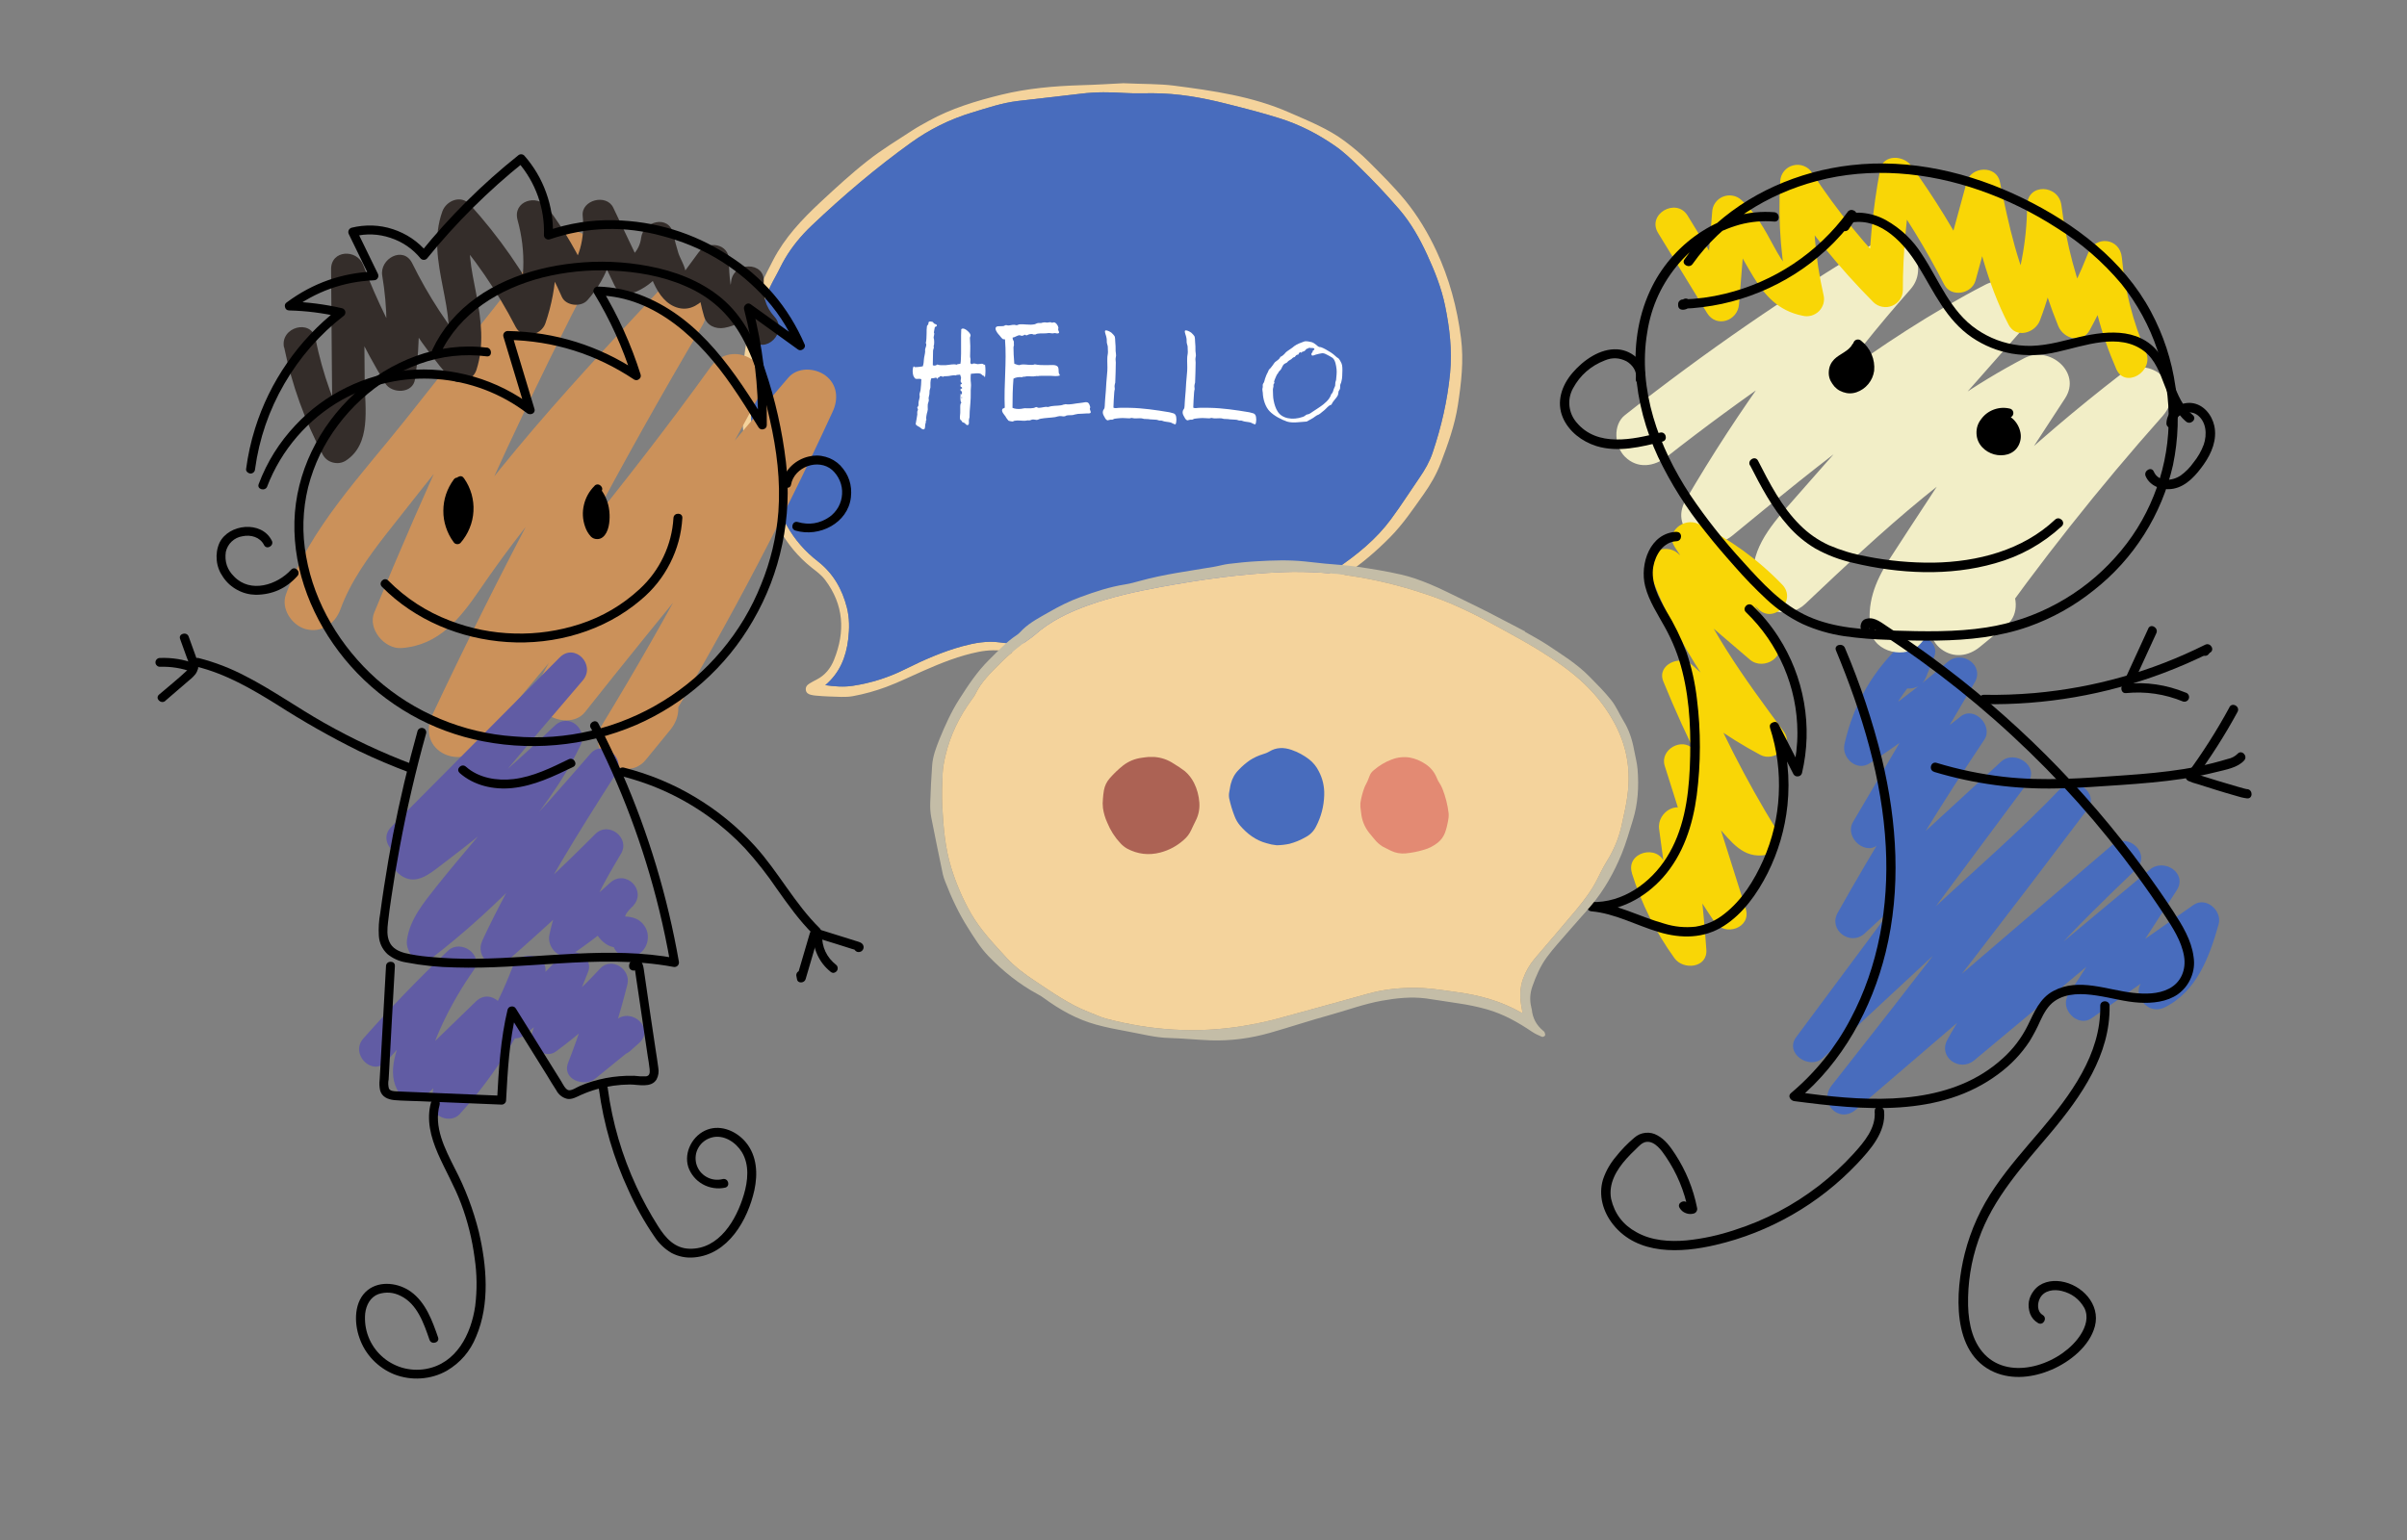 <svg xmlns="http://www.w3.org/2000/svg" xmlns:xlink="http://www.w3.org/1999/xlink" width="200" zoomAndPan="magnify" viewBox="0 0 150 96" height="128" preserveAspectRatio="xMidYMid meet" version="1.0"><rect x="0" y="0" width="150" height="96" fill="#808080" stroke="none"/><defs><g/><clipPath id="f56d5a9d99"><path d="M 46.234 5.191 L 91.125 5.191 L 91.125 43.441 L 46.234 43.441 Z M 46.234 5.191 " clip-rule="nonzero"/></clipPath><clipPath id="57f40f4736"><path d="M 46.18 5.191 L 91 5.191 L 91 43 L 46.18 43 Z M 46.18 5.191 " clip-rule="nonzero"/></clipPath><clipPath id="8848de2fa0"><path d="M 15 9.602 L 51 9.602 L 51 31 L 15 31 Z M 15 9.602 " clip-rule="nonzero"/></clipPath><clipPath id="2cd66464eb"><path d="M 48 28 L 53.852 28 L 53.852 34 L 48 34 Z M 48 28 " clip-rule="nonzero"/></clipPath><clipPath id="8655e0ab38"><path d="M 9.602 39 L 13 39 L 13 44 L 9.602 44 Z M 9.602 39 " clip-rule="nonzero"/></clipPath><clipPath id="1abec53200"><path d="M 9.602 41 L 13 41 L 13 42 L 9.602 42 Z M 9.602 41 " clip-rule="nonzero"/></clipPath><clipPath id="638a690213"><path d="M 50 57 L 53.852 57 L 53.852 60 L 50 60 Z M 50 57 " clip-rule="nonzero"/></clipPath><clipPath id="bfe1067a3a"><path d="M 103 9.602 L 134 9.602 L 134 24 L 103 24 Z M 103 9.602 " clip-rule="nonzero"/></clipPath><clipPath id="f916a343ed"><path d="M 136 43 L 140.445 43 L 140.445 50 L 136 50 Z M 136 43 " clip-rule="nonzero"/></clipPath><clipPath id="8ab9b36bb3"><path d="M 57.922 34.895 L 102.172 34.895 L 102.172 64.895 L 57.922 64.895 Z M 57.922 34.895 " clip-rule="nonzero"/></clipPath><clipPath id="6bfa28d90f"><path d="M 58 35 L 102 35 L 102 64.895 L 58 64.895 Z M 58 35 " clip-rule="nonzero"/></clipPath><clipPath id="02b95cd350"><path d="M 68.625 47 L 75 47 L 75 53.328 L 68.625 53.328 Z M 68.625 47 " clip-rule="nonzero"/></clipPath><clipPath id="dc4e6d87d8"><path d="M 76 46.578 L 83 46.578 L 83 53 L 76 53 Z M 76 46.578 " clip-rule="nonzero"/></clipPath><clipPath id="3fcada6cc1"><path d="M 84 47 L 90.375 47 L 90.375 53.328 L 84 53.328 Z M 84 47 " clip-rule="nonzero"/></clipPath></defs><g clip-path="url(#f56d5a9d99)"><path fill="#f4d39c" d="M 51.43 42.711 C 52.008 42.793 52.578 42.84 53.152 42.75 C 54.289 42.578 55.371 42.234 56.402 41.719 C 57.555 41.145 58.727 40.625 59.973 40.285 C 60.738 40.078 61.512 39.934 62.316 40.047 C 62.676 40.098 63.047 40.129 63.41 40.113 C 65.387 40.027 67.359 39.934 69.332 39.816 C 70.504 39.75 71.668 39.566 72.793 39.246 C 74.586 38.738 76.367 38.195 78.145 37.641 C 79.18 37.32 80.199 36.945 81.234 36.613 C 82 36.363 82.637 35.891 83.289 35.449 C 84.57 34.582 85.766 33.613 86.688 32.359 C 87.309 31.52 87.867 30.637 88.461 29.777 C 88.797 29.289 89.09 28.781 89.281 28.211 C 89.824 26.598 90.203 24.957 90.367 23.262 C 90.504 21.836 90.34 20.445 90.055 19.062 C 89.828 17.949 89.406 16.898 88.934 15.871 C 88.473 14.871 87.938 13.918 87.211 13.066 C 86.418 12.145 85.586 11.262 84.715 10.414 C 84.242 9.953 83.758 9.484 83.219 9.109 C 82.152 8.363 80.992 7.766 79.746 7.375 C 78.645 7.027 77.523 6.742 76.402 6.461 C 74.906 6.082 73.395 5.816 71.844 5.812 C 71.266 5.812 70.684 5.832 70.109 5.797 C 69.203 5.738 68.305 5.727 67.402 5.836 C 66.086 5.996 64.766 6.137 63.449 6.293 C 62.445 6.41 61.496 6.738 60.539 7.027 C 59.176 7.441 57.914 8.07 56.762 8.902 C 54.582 10.469 52.539 12.207 50.59 14.055 C 49.938 14.672 49.371 15.355 48.918 16.125 C 48.703 16.488 48.531 16.875 48.324 17.246 C 47.875 18.055 47.512 18.898 47.352 19.809 C 47.145 21.016 46.852 22.211 46.844 23.449 C 46.836 24.691 46.73 25.934 46.902 27.172 C 47.066 28.363 47.281 29.547 47.832 30.629 C 48.195 31.348 48.625 32.027 49.016 32.73 C 49.508 33.625 50.168 34.375 50.965 34.992 C 51.926 35.742 52.484 36.727 52.777 37.875 C 52.941 38.52 52.941 39.18 52.859 39.852 C 52.723 40.969 52.332 41.945 51.43 42.711 Z M 70.004 5.188 C 71.305 5.246 72.23 5.223 73.137 5.336 C 75.602 5.656 78.066 6.004 80.363 7.02 C 81.551 7.543 82.766 8.02 83.812 8.805 C 84.32 9.188 84.812 9.594 85.262 10.043 C 86.059 10.84 86.867 11.637 87.582 12.508 C 88.355 13.457 88.988 14.516 89.512 15.637 C 90.32 17.363 90.805 19.18 91.047 21.07 C 91.227 22.477 91.066 23.855 90.855 25.238 C 90.664 26.504 90.227 27.703 89.777 28.887 C 89.52 29.562 89.141 30.215 88.719 30.809 C 88.059 31.738 87.422 32.691 86.609 33.508 C 85.781 34.344 84.898 35.109 83.918 35.758 C 83.742 35.871 83.562 35.984 83.395 36.113 C 82.605 36.723 81.746 37.207 80.82 37.562 C 80.176 37.809 79.523 38.035 78.867 38.25 C 78.078 38.512 77.289 38.781 76.488 38.996 C 75.25 39.328 74 39.625 72.754 39.93 C 72.535 39.98 72.305 39.984 72.082 40.02 C 70.914 40.211 69.75 40.434 68.582 40.594 C 66.645 40.859 64.703 40.961 62.762 40.609 C 62.18 40.504 61.586 40.516 60.992 40.633 C 59.793 40.871 58.672 41.32 57.559 41.809 C 56.781 42.148 56.023 42.527 55.234 42.82 C 54.562 43.07 53.863 43.266 53.16 43.395 C 52.684 43.484 52.176 43.426 51.684 43.418 C 51.402 43.414 51.121 43.383 50.84 43.363 C 50.742 43.355 50.641 43.34 50.547 43.316 C 50.387 43.281 50.25 43.203 50.219 43.027 C 50.188 42.836 50.289 42.703 50.445 42.609 C 50.59 42.523 50.738 42.438 50.891 42.363 C 51.422 42.094 51.77 41.648 51.98 41.117 C 52.68 39.367 52.59 37.703 51.422 36.152 C 51.188 35.84 50.887 35.625 50.59 35.391 C 49.738 34.715 49.059 33.891 48.539 32.938 C 48.133 32.195 47.715 31.461 47.336 30.703 C 46.824 29.684 46.582 28.582 46.398 27.465 C 46.148 25.902 46.23 24.344 46.332 22.777 C 46.414 21.527 46.715 20.328 46.977 19.117 C 47.203 18.082 47.695 17.16 48.172 16.23 C 48.902 14.812 49.977 13.676 51.125 12.605 C 52.086 11.711 53.051 10.82 54.082 10.012 C 54.953 9.324 55.914 8.746 56.848 8.133 C 57.176 7.918 57.527 7.73 57.871 7.539 C 59.289 6.754 60.828 6.293 62.395 5.906 C 64.02 5.508 65.676 5.363 67.344 5.312 C 68.359 5.285 69.371 5.219 70.004 5.188 " fill-opacity="1" fill-rule="nonzero"/></g><g clip-path="url(#57f40f4736)"><path fill="#486cbd" d="M 51.43 42.711 C 52.332 41.945 52.723 40.969 52.859 39.852 C 52.941 39.18 52.941 38.52 52.777 37.875 C 52.484 36.727 51.926 35.742 50.965 34.992 C 50.168 34.375 49.508 33.625 49.016 32.73 C 48.625 32.027 48.195 31.348 47.832 30.629 C 47.281 29.547 47.066 28.363 46.902 27.172 C 46.73 25.934 46.836 24.691 46.844 23.449 C 46.852 22.211 47.145 21.016 47.352 19.809 C 47.512 18.898 47.875 18.055 48.324 17.246 C 48.531 16.875 48.703 16.488 48.918 16.125 C 49.371 15.355 49.938 14.672 50.59 14.055 C 52.539 12.207 54.582 10.469 56.762 8.902 C 57.914 8.07 59.176 7.441 60.539 7.027 C 61.496 6.738 62.445 6.41 63.449 6.293 C 64.766 6.137 66.086 5.996 67.402 5.836 C 68.305 5.727 69.203 5.738 70.109 5.797 C 70.684 5.832 71.266 5.812 71.844 5.812 C 73.395 5.816 74.906 6.082 76.402 6.461 C 77.523 6.742 78.645 7.027 79.746 7.375 C 80.992 7.766 82.152 8.363 83.219 9.109 C 83.758 9.484 84.242 9.953 84.715 10.414 C 85.586 11.262 86.418 12.145 87.211 13.066 C 87.938 13.918 88.473 14.871 88.934 15.871 C 89.406 16.898 89.828 17.949 90.055 19.062 C 90.34 20.445 90.504 21.836 90.367 23.262 C 90.203 24.957 89.824 26.598 89.281 28.211 C 89.09 28.781 88.797 29.289 88.461 29.777 C 87.867 30.637 87.309 31.52 86.688 32.359 C 85.766 33.613 84.57 34.582 83.289 35.449 C 82.637 35.891 82 36.363 81.234 36.613 C 80.199 36.945 79.18 37.32 78.145 37.641 C 76.367 38.195 74.586 38.738 72.793 39.246 C 71.668 39.566 70.504 39.75 69.332 39.816 C 67.359 39.934 65.387 40.027 63.41 40.113 C 63.047 40.129 62.676 40.098 62.316 40.047 C 61.512 39.934 60.738 40.078 59.973 40.285 C 58.727 40.625 57.555 41.145 56.402 41.719 C 55.371 42.234 54.289 42.578 53.152 42.75 C 52.578 42.84 52.008 42.793 51.43 42.711 " fill-opacity="1" fill-rule="nonzero"/></g><path fill="#cb915a" d="M 21.211 37.992 C 21.84 36.258 22.957 34.719 24.086 33.27 C 25.457 31.512 26.855 29.77 28.242 28.023 L 36.719 17.328 L 33.953 15.211 C 30.074 22.707 26.527 30.367 23.32 38.188 C 22.902 39.207 23.965 40.477 25.02 40.398 C 27.371 40.227 28.676 38.543 29.914 36.738 C 31.211 34.84 32.594 33.008 34.047 31.227 C 37.039 27.562 40.27 24.098 43.496 20.641 L 40.73 18.523 C 35.727 26.992 31.129 35.672 26.938 44.57 C 26.566 45.359 26.648 46.273 27.391 46.824 C 28.039 47.309 29.133 47.367 29.703 46.688 C 35.77 39.488 41.828 32.27 47.336 24.633 L 44.293 22.867 L 33.68 42.281 C 33.574 42.465 33.504 42.664 33.473 42.871 C 33.438 43.078 33.441 43.289 33.484 43.496 C 33.523 43.703 33.602 43.895 33.715 44.074 C 33.824 44.254 33.965 44.406 34.133 44.539 C 34.766 45.008 35.895 45.09 36.445 44.402 C 41.383 38.176 46.441 32.047 51.617 26.016 L 48.852 23.898 C 45.48 31.234 41.691 38.348 37.484 45.246 C 36.473 46.902 38.965 48.926 40.246 47.363 L 41.773 45.496 C 42.375 44.762 42.496 43.738 41.773 43.023 C 41.156 42.41 39.887 42.285 39.285 43.023 L 37.754 44.891 L 40.52 47.008 C 44.73 40.113 48.52 33 51.891 25.66 C 52.262 24.867 52.184 23.961 51.438 23.406 C 50.781 22.922 49.703 22.871 49.125 23.543 C 43.949 29.574 38.891 35.699 33.953 41.93 L 36.719 44.047 L 47.336 24.633 C 48.434 22.621 45.594 21.062 44.293 22.867 C 38.965 30.266 33.086 37.246 27.215 44.215 L 29.973 46.332 C 34.16 37.441 38.758 28.762 43.77 20.285 C 44.766 18.605 42.387 16.691 41.004 18.176 C 38.012 21.387 35.016 24.598 32.207 27.973 C 30.801 29.66 29.441 31.391 28.152 33.164 C 27.543 34 26.98 34.863 26.375 35.703 C 26.078 36.117 25.578 36.867 25.02 36.906 L 26.715 39.117 C 29.812 31.59 33.238 24.207 36.992 16.973 C 37.391 16.199 37.262 15.254 36.539 14.719 C 35.906 14.25 34.777 14.164 34.227 14.855 L 25.293 26.129 C 22.586 29.543 19.32 32.91 17.816 37.062 C 17.496 37.953 18.188 38.977 19.047 39.215 C 20.02 39.48 20.887 38.883 21.211 37.992 Z M 21.211 37.992 " fill-opacity="1" fill-rule="nonzero"/><path fill="#342d2a" d="M 17.707 21.645 C 18.191 24 19 26.238 20.125 28.363 C 20.27 28.605 20.477 28.762 20.746 28.832 C 21.02 28.902 21.277 28.871 21.52 28.734 C 23.164 27.703 22.742 25.422 22.727 23.777 C 22.707 21.445 22.688 19.113 22.668 16.781 L 20.668 17.051 C 21.574 19.43 22.684 21.707 24 23.887 C 24.41 24.562 25.73 24.551 25.863 23.645 C 26.211 21.301 26.188 18.961 25.793 16.621 L 23.941 17.402 C 25.035 19.605 26.383 21.641 27.984 23.512 C 28.508 24.129 29.469 23.734 29.688 23.066 C 30.191 21.52 29.984 19.938 29.688 18.375 C 29.395 16.816 28.984 15.246 29.543 13.691 L 27.84 14.137 C 29.539 16.039 30.973 18.121 32.137 20.383 C 32.566 21.207 33.734 20.914 33.992 20.145 C 34.781 17.832 34.855 15.504 34.207 13.148 L 32.352 13.941 C 33.418 15.359 34.305 16.883 35.012 18.504 C 35.266 19.078 36.223 19.164 36.613 18.707 C 37.258 17.984 37.73 17.164 38.031 16.25 C 38.332 15.332 38.438 14.395 38.348 13.434 L 36.457 13.941 L 38.297 17.797 C 38.547 18.324 39.223 18.371 39.691 18.164 C 41.066 17.535 41.828 16.281 42.004 14.824 L 40.004 15.09 C 40.277 16.336 40.68 18.508 42 19.098 C 43.578 19.801 44.551 17.758 45.293 16.742 L 43.395 16.23 C 43.379 17.422 43.543 18.586 43.879 19.73 C 44.047 20.293 44.582 20.531 45.133 20.438 C 46.574 20.191 47.492 18.984 47.594 17.582 C 47.691 16.277 45.676 16.293 45.559 17.582 C 45.5 18.242 45.582 18.887 45.801 19.512 C 46.023 20.137 46.363 20.691 46.82 21.172 C 47.699 22.141 49.137 20.707 48.262 19.742 C 47.695 19.117 47.52 18.406 47.594 17.582 L 45.559 17.582 C 45.516 18.137 45.094 18.398 44.59 18.484 L 45.844 19.191 C 45.559 18.23 45.422 17.25 45.43 16.246 C 45.441 15.168 44.094 14.969 43.535 15.734 C 43.277 16.082 43.023 16.43 42.77 16.773 L 42.398 17.277 C 42.848 17.359 42.953 17.266 42.719 16.988 C 42.734 16.676 42.371 16.082 42.273 15.77 C 42.148 15.371 42.047 14.969 41.957 14.566 C 41.68 13.363 40.082 13.785 39.953 14.832 C 39.859 15.605 39.324 16.121 38.656 16.426 L 40.051 16.797 L 38.215 12.941 C 37.789 12.059 36.215 12.465 36.312 13.453 C 36.457 14.863 36.113 16.215 35.176 17.297 L 36.777 17.504 C 36.066 15.879 35.18 14.355 34.117 12.934 C 33.465 12.062 31.934 12.531 32.254 13.715 C 32.801 15.707 32.727 17.68 32.039 19.629 L 33.902 19.387 C 32.645 16.973 31.098 14.754 29.27 12.734 C 28.715 12.125 27.809 12.512 27.566 13.18 C 26.434 16.32 28.723 19.473 27.719 22.555 L 29.422 22.109 C 27.938 20.359 26.695 18.457 25.684 16.402 C 25.129 15.301 23.645 16.133 23.82 17.184 C 24.152 19.16 24.176 21.145 23.891 23.129 L 25.754 22.887 C 24.523 20.855 23.48 18.734 22.633 16.52 C 22.242 15.504 20.621 15.574 20.633 16.789 C 20.645 18.629 20.66 20.469 20.676 22.309 L 20.699 24.887 C 20.699 25.305 20.941 26.707 20.492 26.992 L 21.887 27.359 C 20.848 25.383 20.105 23.305 19.66 21.121 C 19.402 19.848 17.438 20.387 17.699 21.66 Z M 17.707 21.645 " fill-opacity="1" fill-rule="nonzero"/><path fill="#615ca4" d="M 25.82 52.984 L 36.312 42.43 L 34.871 40.996 C 31.465 44.953 28.113 48.957 24.824 53.012 C 24.492 53.418 24.379 54.051 24.824 54.445 C 25.664 55.18 26.449 54.723 27.211 54.145 C 28.238 53.371 29.25 52.582 30.246 51.77 C 32.238 50.148 34.156 48.449 36.012 46.672 L 34.41 45.445 C 33.234 47.902 31.551 50.031 29.809 52.113 C 28.938 53.148 28.059 54.184 27.215 55.242 C 26.418 56.258 25.535 57.297 25.359 58.613 C 25.262 59.352 26.055 60.371 26.859 59.758 C 31.152 56.477 34.719 52.457 38.242 48.398 L 36.645 47.184 C 34.277 50.902 31.918 54.633 30.059 58.629 C 29.574 59.664 30.758 60.637 31.66 59.855 C 34.031 57.793 36.324 55.652 38.543 53.43 L 36.941 52.203 C 35.797 54.125 34.676 56.086 34.234 58.293 C 34.074 59.082 34.941 59.977 35.73 59.438 C 37.047 58.535 38.289 57.547 39.465 56.469 L 38.023 55.039 C 37.328 55.797 36.703 56.695 37 57.77 C 37.117 58.207 37.359 58.555 37.723 58.82 C 38.148 59.129 38.543 59.047 39 59.191 L 38.391 58.723 L 38.391 58.125 L 39.27 57.625 L 39.145 57.625 C 37.832 57.574 37.832 59.602 39.145 59.648 C 40.09 59.684 40.652 58.656 40.238 57.844 C 40.039 57.477 39.734 57.254 39.324 57.176 C 39.195 57.148 39.066 57.137 38.938 57.133 C 38.777 57.117 38.781 57.133 38.949 57.184 C 38.961 56.926 39.301 56.633 39.457 56.465 C 40.34 55.5 38.984 54.148 38.016 55.035 C 36.973 55.996 35.867 56.883 34.695 57.688 L 36.195 58.828 C 36.609 56.777 37.641 54.996 38.703 53.215 C 39.289 52.227 37.922 51.168 37.102 51.988 C 34.887 54.215 32.59 56.355 30.219 58.418 L 31.82 59.645 C 33.68 55.645 36.039 51.914 38.406 48.199 C 39.016 47.242 37.57 46.094 36.805 46.973 C 33.406 50.883 29.973 54.848 25.832 58.016 L 27.328 59.156 C 27.504 57.867 28.551 56.805 29.348 55.82 C 30.168 54.812 31.012 53.824 31.852 52.82 C 33.492 50.836 35.059 48.789 36.172 46.465 C 36.652 45.457 35.445 44.402 34.57 45.238 C 33.129 46.617 31.648 47.953 30.125 49.242 C 29.383 49.867 28.633 50.48 27.875 51.082 C 27.516 51.367 27.156 51.648 26.797 51.926 C 26.637 52.047 25.809 52.812 25.66 52.809 L 26.379 53.105 L 26.266 53.004 L 26.266 54.438 C 29.559 50.387 32.91 46.383 36.316 42.418 C 37.156 41.441 35.809 40.047 34.875 40.988 L 24.379 51.551 C 23.453 52.473 24.895 53.91 25.82 52.984 Z M 25.82 52.984 " fill-opacity="1" fill-rule="nonzero"/><path fill="#615ca4" d="M 24.086 66.164 C 25.762 64.273 27.516 62.453 29.348 60.703 L 27.75 59.48 C 26.785 60.855 25.984 62.324 25.344 63.875 C 24.816 65.148 23.992 66.855 24.883 68.141 C 25.254 68.676 25.996 68.828 26.484 68.344 L 31.117 63.855 L 29.676 62.422 C 28.855 63.281 28.207 64.254 27.73 65.336 C 27.258 66.422 26.98 67.555 26.906 68.734 C 26.848 69.598 28.07 70.086 28.648 69.449 C 30.965 66.902 32.723 64.016 33.93 60.801 C 34.387 59.578 32.418 59.051 31.961 60.262 C 31.562 61.301 31.27 62.371 31.086 63.469 C 30.918 64.469 31.984 65.141 32.789 64.453 C 34.047 63.379 35.246 62.238 36.387 61.043 L 34.684 60.055 C 34.09 61.473 33.582 62.922 33.16 64.398 C 32.938 65.18 33.918 66.09 34.656 65.539 C 36.168 64.426 37.559 63.184 38.836 61.812 L 37.133 60.828 C 36.676 62.672 36.098 64.477 35.406 66.246 C 34.996 67.293 36.418 67.797 37.109 67.23 L 39.836 65.012 L 38.395 63.578 L 37.852 64.066 C 36.875 64.945 38.32 66.371 39.289 65.5 L 39.836 65.012 C 40.82 64.125 39.391 62.766 38.395 63.578 L 35.668 65.801 L 37.375 66.785 C 38.066 65.016 38.641 63.211 39.098 61.363 C 39.332 60.426 38.109 59.609 37.395 60.379 C 36.246 61.633 34.992 62.77 33.633 63.793 L 35.129 64.934 C 35.547 63.457 36.055 62.012 36.645 60.594 C 37.047 59.633 35.598 58.918 34.941 59.609 C 33.801 60.809 32.602 61.945 31.344 63.023 L 33.047 64.008 C 33.23 62.91 33.52 61.84 33.914 60.801 L 31.949 60.262 C 30.859 63.145 29.277 65.73 27.195 68.016 L 28.934 68.734 C 29.07 66.848 29.793 65.223 31.105 63.855 C 32.004 62.906 30.605 61.508 29.664 62.422 L 25.031 66.914 L 26.641 67.125 C 26.348 66.707 26.699 66.043 26.852 65.605 C 27.066 64.988 27.312 64.387 27.59 63.793 C 28.133 62.641 28.773 61.543 29.504 60.5 C 30.184 59.535 28.715 58.5 27.906 59.277 C 26.074 61.023 24.32 62.84 22.645 64.734 C 21.781 65.707 23.215 67.145 24.086 66.164 Z M 24.086 66.164 " fill-opacity="1" fill-rule="nonzero"/><path fill="#000000" d="M 30.324 21.672 C 27.309 21.293 24.312 22.504 22.113 24.52 C 19.871 26.574 18.426 29.469 18.348 32.516 C 18.27 35.645 19.508 38.668 21.469 41.07 C 22.496 42.32 23.695 43.375 25.07 44.234 C 26.445 45.094 27.922 45.707 29.5 46.082 C 31.195 46.477 32.91 46.598 34.645 46.445 C 36.379 46.293 38.047 45.875 39.645 45.191 C 41.176 44.523 42.562 43.633 43.805 42.523 C 45.047 41.414 46.086 40.141 46.918 38.699 C 47.789 37.203 48.398 35.613 48.75 33.922 C 49.102 32.23 49.18 30.527 48.98 28.812 C 48.746 26.84 48.312 24.914 47.672 23.031 C 47.117 21.359 46.328 19.719 44.949 18.574 C 43.66 17.504 42.051 16.898 40.418 16.59 C 38.883 16.301 37.34 16.238 35.785 16.406 C 32.938 16.703 29.973 17.789 28.082 20.027 C 27.625 20.566 27.246 21.156 26.945 21.797 C 26.797 22.117 27.277 22.395 27.426 22.074 C 28.621 19.516 31.141 17.977 33.82 17.297 C 35.219 16.949 36.637 16.805 38.078 16.867 C 39.652 16.93 41.262 17.199 42.711 17.836 C 44.27 18.5 45.449 19.574 46.258 21.055 C 47.121 22.629 47.586 24.441 47.98 26.18 C 48.406 28.051 48.648 29.98 48.508 31.898 C 48.387 33.465 48.027 34.973 47.434 36.426 C 47.137 37.176 46.781 37.895 46.367 38.59 C 45.953 39.281 45.484 39.938 44.965 40.555 C 44.445 41.176 43.883 41.746 43.27 42.277 C 42.656 42.805 42.004 43.281 41.316 43.703 C 40.629 44.129 39.91 44.496 39.16 44.805 C 38.41 45.117 37.641 45.363 36.855 45.551 C 36.066 45.738 35.266 45.863 34.457 45.922 C 33.648 45.98 32.84 45.977 32.031 45.906 C 30.441 45.797 28.91 45.434 27.441 44.82 C 25.969 44.203 24.641 43.371 23.449 42.316 C 21.227 40.32 19.598 37.637 19.078 34.691 C 18.812 33.242 18.855 31.801 19.203 30.367 C 19.566 28.953 20.188 27.66 21.07 26.492 C 22.762 24.23 25.379 22.508 28.234 22.195 C 28.934 22.121 29.633 22.125 30.332 22.215 C 30.688 22.262 30.684 21.707 30.332 21.664 Z M 30.324 21.672 " fill-opacity="1" fill-rule="nonzero"/><g clip-path="url(#8848de2fa0)"><path fill="#000000" d="M 16.652 30.32 C 17.094 29.18 17.715 28.145 18.516 27.215 C 19.32 26.289 20.254 25.523 21.324 24.918 C 22.223 24.422 23.172 24.066 24.172 23.848 C 25.176 23.625 26.188 23.555 27.207 23.629 C 28.23 23.703 29.223 23.922 30.18 24.281 C 31.141 24.645 32.027 25.137 32.84 25.754 C 33.043 25.91 33.395 25.777 33.305 25.484 L 31.906 20.84 L 31.641 21.188 C 34.508 21.246 37.133 22.07 39.516 23.66 C 39.621 23.719 39.727 23.711 39.824 23.637 C 39.922 23.562 39.953 23.469 39.922 23.348 C 39.328 21.465 38.52 19.68 37.496 17.992 L 37.254 18.414 C 40.891 18.488 43.668 21.246 45.594 24.035 C 46.184 24.883 46.723 25.758 47.27 26.637 C 47.344 26.75 47.445 26.793 47.578 26.758 C 47.711 26.723 47.781 26.633 47.785 26.496 C 47.82 24.004 47.523 21.551 46.895 19.137 L 46.488 19.449 L 49.738 21.793 C 49.926 21.926 50.242 21.699 50.148 21.48 C 49.129 19.125 47.531 17.262 45.352 15.891 C 43.188 14.504 40.82 13.785 38.246 13.727 C 36.828 13.699 35.445 13.918 34.105 14.383 L 34.457 14.648 C 34.484 13.742 34.344 12.859 34.035 12.008 C 33.73 11.152 33.273 10.383 32.672 9.699 C 32.617 9.645 32.551 9.617 32.477 9.617 C 32.398 9.617 32.336 9.645 32.277 9.699 C 30.039 11.488 28.02 13.496 26.219 15.723 L 26.613 15.723 C 26.332 15.387 26.012 15.098 25.648 14.852 C 25.285 14.609 24.898 14.422 24.48 14.285 C 24.066 14.148 23.641 14.074 23.203 14.059 C 22.766 14.047 22.332 14.09 21.91 14.195 C 21.824 14.223 21.762 14.277 21.727 14.359 C 21.695 14.445 21.699 14.523 21.742 14.605 L 23.074 17.344 L 23.316 16.926 C 21.305 17.008 19.496 17.645 17.883 18.84 C 17.766 18.91 17.727 19.016 17.762 19.148 C 17.797 19.281 17.883 19.348 18.023 19.352 C 19.086 19.379 20.137 19.512 21.172 19.75 L 21.055 19.281 C 19.836 20.23 18.785 21.34 17.906 22.605 C 17.027 23.871 16.355 25.238 15.895 26.707 C 15.633 27.539 15.449 28.383 15.336 29.242 C 15.316 29.391 15.48 29.516 15.617 29.52 C 15.691 29.52 15.758 29.488 15.812 29.438 C 15.863 29.383 15.891 29.32 15.895 29.242 C 16.152 27.348 16.762 25.574 17.723 23.918 C 18.684 22.262 19.922 20.848 21.441 19.672 C 21.477 19.641 21.5 19.598 21.512 19.551 C 21.527 19.504 21.527 19.457 21.516 19.41 C 21.5 19.363 21.477 19.32 21.441 19.285 C 21.41 19.25 21.367 19.227 21.32 19.215 C 20.234 18.965 19.133 18.824 18.016 18.797 L 18.156 19.312 C 19.684 18.172 21.398 17.555 23.305 17.473 C 23.406 17.469 23.484 17.426 23.539 17.336 C 23.59 17.25 23.594 17.164 23.551 17.07 L 22.219 14.332 L 22.055 14.738 C 22.824 14.547 23.586 14.578 24.336 14.828 C 25.09 15.078 25.715 15.508 26.215 16.117 C 26.27 16.172 26.336 16.199 26.41 16.199 C 26.488 16.199 26.555 16.172 26.609 16.117 C 28.41 13.895 30.43 11.887 32.668 10.094 L 32.273 10.094 C 32.824 10.727 33.238 11.438 33.52 12.223 C 33.801 13.012 33.926 13.824 33.898 14.656 C 33.898 14.75 33.934 14.82 34.008 14.875 C 34.082 14.93 34.16 14.945 34.25 14.922 C 36.574 14.133 38.922 14.062 41.289 14.715 C 43.672 15.34 45.715 16.535 47.418 18.301 C 48.355 19.273 49.09 20.379 49.625 21.613 L 50.035 21.305 L 46.773 18.961 C 46.57 18.812 46.312 19.059 46.367 19.273 C 46.984 21.641 47.273 24.051 47.238 26.496 L 47.758 26.359 C 45.824 23.246 43.707 19.945 40.16 18.484 C 39.23 18.098 38.262 17.891 37.254 17.863 C 37.207 17.863 37.16 17.875 37.117 17.902 C 37.074 17.926 37.039 17.961 37.016 18.004 C 36.988 18.047 36.977 18.09 36.977 18.141 C 36.977 18.191 36.988 18.234 37.016 18.277 C 38.016 19.922 38.805 21.66 39.383 23.492 L 39.793 23.184 C 37.324 21.543 34.605 20.695 31.641 20.633 C 31.547 20.637 31.473 20.672 31.418 20.742 C 31.363 20.816 31.348 20.895 31.371 20.984 L 32.773 25.629 L 33.234 25.359 C 32.113 24.5 30.875 23.875 29.52 23.48 C 28.16 23.086 26.777 22.953 25.367 23.078 C 24.039 23.211 22.777 23.57 21.582 24.16 C 20.383 24.746 19.332 25.527 18.422 26.496 C 17.406 27.57 16.641 28.797 16.121 30.176 C 15.992 30.508 16.531 30.652 16.656 30.32 Z M 16.652 30.32 " fill-opacity="1" fill-rule="nonzero"/></g><path fill="#000000" d="M 28.512 30.039 C 28.316 30.297 28.164 30.582 28.062 30.891 C 27.957 31.199 27.906 31.516 27.906 31.84 C 27.902 32.164 27.953 32.484 28.055 32.793 C 28.156 33.102 28.305 33.387 28.5 33.648 C 28.723 33.395 28.895 33.113 29.02 32.805 C 29.145 32.492 29.219 32.172 29.234 31.84 C 29.25 31.504 29.211 31.176 29.117 30.855 C 29.023 30.535 28.879 30.238 28.688 29.965 " fill-opacity="1" fill-rule="nonzero"/><path fill="#000000" d="M 28.273 29.898 C 28.066 30.18 27.906 30.488 27.793 30.82 C 27.684 31.152 27.629 31.492 27.629 31.84 C 27.625 32.191 27.68 32.531 27.789 32.863 C 27.898 33.195 28.055 33.504 28.262 33.785 C 28.309 33.863 28.375 33.906 28.465 33.918 C 28.555 33.93 28.633 33.906 28.699 33.844 C 28.938 33.566 29.129 33.262 29.266 32.922 C 29.406 32.586 29.484 32.234 29.504 31.871 C 29.527 31.508 29.484 31.148 29.387 30.801 C 29.285 30.449 29.133 30.125 28.922 29.824 C 28.828 29.68 28.707 29.648 28.551 29.727 C 28.484 29.766 28.441 29.82 28.422 29.895 C 28.402 29.969 28.414 30.035 28.453 30.102 C 28.629 30.348 28.762 30.617 28.848 30.91 C 28.934 31.199 28.973 31.496 28.957 31.801 C 28.945 32.105 28.883 32.398 28.77 32.68 C 28.66 32.961 28.504 33.219 28.309 33.449 L 28.742 33.508 C 28.562 33.266 28.422 33.004 28.328 32.719 C 28.234 32.434 28.188 32.141 28.188 31.84 C 28.188 31.539 28.238 31.246 28.336 30.961 C 28.43 30.676 28.57 30.414 28.754 30.176 C 28.789 30.109 28.797 30.043 28.777 29.969 C 28.758 29.898 28.715 29.844 28.648 29.809 C 28.586 29.77 28.516 29.762 28.445 29.777 C 28.371 29.797 28.316 29.836 28.273 29.898 Z M 28.273 29.898 " fill-opacity="1" fill-rule="nonzero"/><path fill="#000000" d="M 37.25 30.48 C 37.078 30.652 36.941 30.844 36.832 31.059 C 36.727 31.277 36.656 31.504 36.625 31.742 C 36.598 31.98 36.605 32.219 36.656 32.457 C 36.707 32.691 36.797 32.914 36.922 33.117 C 36.973 33.227 37.059 33.301 37.176 33.336 C 37.379 33.371 37.527 33.152 37.594 32.969 C 37.727 32.57 37.758 32.164 37.688 31.75 C 37.617 31.336 37.453 30.961 37.199 30.625 " fill-opacity="1" fill-rule="nonzero"/><path fill="#000000" d="M 37.055 30.285 C 36.719 30.617 36.5 31.012 36.391 31.465 C 36.281 31.922 36.305 32.375 36.457 32.816 C 36.535 33.055 36.656 33.266 36.828 33.453 C 36.93 33.551 37.055 33.602 37.195 33.605 C 37.336 33.613 37.461 33.57 37.57 33.48 C 37.941 33.172 38.004 32.527 37.988 32.078 C 37.969 31.492 37.785 30.961 37.434 30.488 C 37.336 30.336 37.211 30.305 37.051 30.387 C 36.902 30.48 36.871 30.602 36.953 30.754 C 37.188 31.059 37.34 31.395 37.406 31.77 C 37.473 32.145 37.445 32.516 37.324 32.879 C 37.293 32.934 37.262 32.988 37.227 33.043 C 37.227 33.043 37.203 33.059 37.211 33.055 C 37.219 33.055 37.23 33.055 37.191 33.02 C 37.094 32.895 37.023 32.758 36.98 32.605 C 36.875 32.285 36.855 31.961 36.922 31.629 C 36.996 31.254 37.172 30.934 37.445 30.668 C 37.707 30.422 37.312 30.031 37.055 30.277 Z M 37.055 30.285 " fill-opacity="1" fill-rule="nonzero"/><path fill="#000000" d="M 23.801 36.578 C 25.852 38.66 28.695 39.832 31.605 40.023 C 34.59 40.219 37.66 39.344 39.941 37.391 C 40.707 36.754 41.312 35.992 41.762 35.105 C 42.211 34.219 42.465 33.281 42.523 32.289 C 42.543 31.934 41.988 31.938 41.969 32.289 C 41.918 33.137 41.711 33.941 41.348 34.703 C 40.984 35.469 40.488 36.141 39.867 36.715 C 38.785 37.715 37.547 38.445 36.145 38.902 C 34.82 39.332 33.461 39.531 32.07 39.492 C 30.68 39.457 29.332 39.188 28.035 38.688 C 26.57 38.129 25.293 37.297 24.191 36.188 C 23.941 35.934 23.551 36.324 23.801 36.578 Z M 23.801 36.578 " fill-opacity="1" fill-rule="nonzero"/><path fill="#000000" d="M 28.637 48.18 C 29.531 48.973 30.758 49.246 31.93 49.125 C 33.281 48.988 34.512 48.391 35.719 47.809 C 36.039 47.652 35.758 47.176 35.438 47.332 C 34.348 47.863 33.215 48.422 32 48.566 C 30.961 48.688 29.832 48.5 29.035 47.793 C 28.77 47.555 28.375 47.945 28.645 48.18 Z M 28.637 48.18 " fill-opacity="1" fill-rule="nonzero"/><path fill="#000000" d="M 36.816 45.371 C 38.691 48.988 40.113 52.77 41.078 56.723 C 41.348 57.828 41.582 58.945 41.777 60.078 L 42.117 59.734 C 38.008 58.973 33.852 59.719 29.707 59.766 C 28.684 59.781 27.668 59.738 26.652 59.637 C 26.172 59.594 25.699 59.52 25.23 59.41 C 24.832 59.301 24.449 59.117 24.273 58.723 C 24.094 58.332 24.137 57.898 24.18 57.5 C 24.234 56.98 24.312 56.461 24.387 55.945 C 24.543 54.883 24.719 53.824 24.918 52.77 C 25.359 50.395 25.906 48.043 26.555 45.719 C 26.574 45.645 26.562 45.578 26.527 45.512 C 26.488 45.449 26.434 45.406 26.359 45.387 C 26.289 45.367 26.219 45.375 26.152 45.41 C 26.086 45.445 26.043 45.5 26.02 45.57 C 25.426 47.695 24.922 49.84 24.496 52.012 C 24.289 53.094 24.102 54.18 23.934 55.27 C 23.848 55.82 23.77 56.375 23.695 56.934 C 23.609 57.398 23.582 57.863 23.609 58.332 C 23.637 58.781 23.816 59.16 24.141 59.473 C 24.477 59.746 24.859 59.922 25.289 59.992 C 26.305 60.188 27.332 60.293 28.371 60.309 C 30.508 60.375 32.641 60.191 34.773 60.059 C 37.168 59.914 39.59 59.832 41.961 60.273 C 42.008 60.285 42.059 60.285 42.105 60.27 C 42.152 60.258 42.195 60.234 42.23 60.199 C 42.266 60.164 42.289 60.125 42.301 60.074 C 42.316 60.027 42.316 59.98 42.305 59.934 C 41.598 55.895 40.426 51.992 38.785 48.227 C 38.32 47.168 37.824 46.125 37.289 45.098 C 37.125 44.785 36.645 45.062 36.809 45.379 Z M 36.816 45.371 " fill-opacity="1" fill-rule="nonzero"/><path fill="#000000" d="M 24.055 60.227 L 23.703 66.559 L 23.66 67.297 C 23.633 67.523 23.641 67.746 23.688 67.973 C 23.801 68.383 24.176 68.539 24.57 68.578 C 25.078 68.625 25.598 68.621 26.109 68.645 L 27.672 68.711 L 31.262 68.859 C 31.336 68.859 31.402 68.832 31.457 68.777 C 31.512 68.723 31.539 68.66 31.539 68.582 C 31.637 66.742 31.738 64.887 32.176 63.082 L 31.668 63.148 L 34.09 67.035 C 34.273 67.34 34.461 67.648 34.66 67.953 C 34.805 68.23 35.027 68.414 35.328 68.496 C 35.637 68.559 35.914 68.387 36.184 68.266 C 36.512 68.117 36.855 67.992 37.203 67.895 C 37.875 67.707 38.559 67.609 39.258 67.605 C 39.777 67.605 40.582 67.84 40.914 67.289 C 41.035 67.059 41.07 66.812 41.023 66.555 C 40.977 66.172 40.91 65.797 40.855 65.418 L 40.516 63.145 L 40.145 60.594 C 40.102 60.309 40.078 59.887 39.723 59.805 C 39.648 59.789 39.578 59.789 39.508 59.809 C 39.438 59.828 39.375 59.863 39.324 59.914 C 39.273 59.965 39.238 60.027 39.219 60.098 C 39.199 60.168 39.195 60.238 39.215 60.309 C 39.234 60.379 39.281 60.434 39.348 60.469 C 39.41 60.504 39.48 60.512 39.555 60.492 C 39.625 60.473 39.68 60.43 39.719 60.367 C 39.758 60.301 39.766 60.234 39.75 60.16 L 39.531 60.309 C 39.547 60.34 39.555 60.375 39.559 60.41 C 39.57 60.461 39.578 60.508 39.586 60.559 L 39.652 61.016 L 39.801 62.016 L 40.082 63.926 L 40.359 65.793 C 40.402 66.074 40.457 66.363 40.484 66.648 C 40.5 66.855 40.504 67.066 40.254 67.098 C 40.008 67.105 39.762 67.094 39.516 67.062 C 39.211 67.055 38.906 67.062 38.605 67.09 C 38.027 67.137 37.461 67.246 36.906 67.414 C 36.648 67.492 36.391 67.586 36.141 67.695 C 35.953 67.77 35.617 68.012 35.418 67.957 C 35.223 67.902 35.066 67.551 34.965 67.391 L 34.422 66.52 L 32.145 62.867 C 32.078 62.766 31.988 62.727 31.867 62.742 C 31.75 62.754 31.672 62.82 31.633 62.934 C 31.191 64.773 31.078 66.688 30.977 68.582 L 31.258 68.305 L 25.328 68.059 C 25.105 68.047 24.887 68.043 24.668 68.031 C 24.512 68.02 24.309 68.012 24.234 67.848 C 24.188 67.664 24.18 67.48 24.219 67.293 L 24.262 66.516 L 24.422 63.57 L 24.609 60.219 C 24.629 59.863 24.07 59.867 24.055 60.219 Z M 24.055 60.227 " fill-opacity="1" fill-rule="nonzero"/><path fill="#000000" d="M 37.32 67.871 C 37.617 70.082 38.234 72.195 39.176 74.219 C 39.625 75.223 40.16 76.18 40.785 77.09 C 41.059 77.508 41.41 77.848 41.844 78.105 C 42.289 78.336 42.762 78.43 43.266 78.383 C 45.379 78.199 46.598 76.055 47.012 74.191 C 47.23 73.176 47.176 72.066 46.496 71.23 C 45.941 70.543 44.973 70.094 44.09 70.414 C 43.18 70.742 42.598 71.812 42.891 72.746 C 42.969 72.973 43.086 73.18 43.242 73.367 C 43.395 73.551 43.578 73.703 43.793 73.824 C 44.004 73.941 44.23 74.02 44.469 74.055 C 44.711 74.094 44.949 74.086 45.188 74.035 C 45.535 73.953 45.391 73.422 45.039 73.5 C 44.867 73.543 44.691 73.555 44.516 73.531 C 44.336 73.508 44.172 73.449 44.016 73.359 C 43.863 73.273 43.73 73.156 43.621 73.016 C 43.516 72.875 43.438 72.719 43.391 72.547 C 43.348 72.375 43.336 72.199 43.359 72.023 C 43.383 71.848 43.441 71.684 43.531 71.531 C 43.621 71.379 43.738 71.246 43.879 71.141 C 44.023 71.031 44.18 70.957 44.352 70.91 C 45.094 70.703 45.852 71.203 46.227 71.812 C 46.719 72.613 46.609 73.625 46.352 74.484 C 45.895 76.023 44.828 77.883 42.977 77.844 C 42.039 77.824 41.473 77.168 41.008 76.434 C 40.508 75.645 40.059 74.824 39.664 73.977 C 38.762 72.031 38.164 69.996 37.879 67.875 C 37.871 67.695 37.781 67.605 37.602 67.598 C 37.523 67.598 37.457 67.625 37.402 67.68 C 37.348 67.734 37.32 67.797 37.32 67.875 Z M 37.32 67.871 " fill-opacity="1" fill-rule="nonzero"/><path fill="#000000" d="M 26.863 68.711 C 26.555 69.801 26.848 70.891 27.285 71.902 C 27.746 72.961 28.332 73.953 28.734 75.031 C 29.145 76.129 29.426 77.258 29.578 78.422 C 29.727 79.418 29.738 80.418 29.613 81.418 C 29.359 83.164 28.449 85.008 26.527 85.34 C 26.285 85.383 26.035 85.395 25.789 85.383 C 25.539 85.367 25.297 85.328 25.059 85.258 C 24.82 85.188 24.594 85.09 24.379 84.969 C 24.16 84.848 23.961 84.703 23.781 84.535 C 23.598 84.367 23.438 84.184 23.297 83.977 C 23.16 83.773 23.043 83.555 22.957 83.324 C 22.867 83.094 22.809 82.855 22.773 82.613 C 22.742 82.367 22.734 82.121 22.758 81.875 C 22.82 81.363 23.07 80.863 23.578 80.672 C 24.055 80.52 24.512 80.555 24.957 80.777 C 26.004 81.277 26.414 82.508 26.766 83.52 C 26.879 83.855 27.418 83.703 27.301 83.371 C 26.941 82.336 26.539 81.203 25.613 80.527 C 24.855 79.977 23.691 79.809 22.918 80.418 C 22.051 81.105 22.059 82.445 22.398 83.395 C 22.574 83.91 22.852 84.367 23.23 84.766 C 23.609 85.16 24.051 85.465 24.562 85.672 C 25.098 85.879 25.652 85.965 26.227 85.926 C 26.805 85.887 27.344 85.73 27.844 85.449 C 28.695 84.945 29.305 84.234 29.672 83.32 C 30.539 81.289 30.332 78.891 29.84 76.789 C 29.496 75.41 28.996 74.086 28.336 72.824 C 27.73 71.617 27.012 70.246 27.398 68.867 C 27.43 68.699 27.363 68.594 27.199 68.551 C 27.035 68.504 26.922 68.562 26.863 68.719 Z M 26.863 68.711 " fill-opacity="1" fill-rule="nonzero"/><path fill="#000000" d="M 38.734 48.383 C 40.727 48.887 42.555 49.738 44.215 50.941 C 45.02 51.523 45.762 52.176 46.438 52.898 C 47.156 53.688 47.812 54.523 48.41 55.406 C 49.113 56.398 49.82 57.402 50.695 58.258 C 50.75 58.309 50.816 58.332 50.891 58.332 C 50.965 58.332 51.027 58.305 51.082 58.25 C 51.133 58.199 51.16 58.137 51.164 58.062 C 51.164 57.988 51.141 57.922 51.086 57.867 C 49.52 56.328 48.504 54.344 47.035 52.727 C 45.945 51.531 44.707 50.52 43.32 49.691 C 41.934 48.859 40.453 48.25 38.883 47.852 C 38.535 47.762 38.387 48.297 38.734 48.383 Z M 38.734 48.383 " fill-opacity="1" fill-rule="nonzero"/><path fill="#000000" d="M 25.68 47.633 C 23.785 46.914 21.953 46.055 20.191 45.055 C 18.543 44.125 17.004 43.02 15.316 42.156 C 14.379 41.66 13.398 41.281 12.371 41.02 C 12.023 40.934 11.875 41.465 12.223 41.551 C 14.047 41.992 15.672 42.938 17.25 43.918 C 18.898 44.977 20.605 45.945 22.363 46.816 C 23.398 47.312 24.457 47.758 25.535 48.164 C 25.867 48.289 26.012 47.758 25.68 47.633 Z M 25.68 47.633 " fill-opacity="1" fill-rule="nonzero"/><path fill="#000000" d="M 12.094 41.656 C 12.172 41.656 12.234 41.629 12.289 41.578 C 12.344 41.523 12.371 41.457 12.371 41.383 C 12.371 41.305 12.344 41.238 12.289 41.188 C 12.234 41.133 12.172 41.105 12.094 41.105 C 12.016 41.105 11.953 41.133 11.898 41.188 C 11.844 41.238 11.816 41.305 11.816 41.383 C 11.816 41.457 11.844 41.523 11.898 41.578 C 11.953 41.629 12.016 41.656 12.094 41.656 Z M 12.094 41.656 " fill-opacity="1" fill-rule="nonzero"/><path fill="#000000" d="M 16.93 33.691 C 16.301 32.441 14.254 32.645 13.676 33.84 C 13.523 34.188 13.469 34.555 13.508 34.934 C 13.547 35.316 13.68 35.66 13.902 35.973 C 14.129 36.312 14.422 36.578 14.785 36.773 C 15.145 36.969 15.531 37.07 15.941 37.078 C 16.98 37.07 17.844 36.68 18.535 35.906 C 18.773 35.641 18.383 35.25 18.141 35.516 C 17.27 36.469 15.617 36.996 14.598 35.949 C 14.156 35.52 13.984 35.004 14.074 34.395 C 14.133 34.145 14.254 33.93 14.441 33.754 C 14.629 33.578 14.852 33.469 15.105 33.43 C 15.625 33.316 16.207 33.477 16.457 33.98 C 16.621 34.297 17.102 34.016 16.938 33.699 Z M 16.93 33.691 " fill-opacity="1" fill-rule="nonzero"/><g clip-path="url(#2cd66464eb)"><path fill="#000000" d="M 49.297 30.207 C 49.496 29.102 51 28.551 51.859 29.297 C 52.07 29.488 52.23 29.719 52.34 29.98 C 52.449 30.246 52.496 30.52 52.477 30.805 C 52.461 31.09 52.383 31.355 52.246 31.605 C 52.105 31.855 51.918 32.062 51.688 32.227 C 51.082 32.641 50.426 32.746 49.719 32.543 C 49.375 32.441 49.23 32.973 49.57 33.074 C 51.062 33.516 52.844 32.605 53.027 31 C 53.113 30.234 52.891 29.574 52.363 29.012 C 52.105 28.754 51.801 28.574 51.449 28.477 C 51.094 28.375 50.742 28.371 50.387 28.461 C 49.605 28.645 48.902 29.258 48.762 30.059 C 48.703 30.406 49.238 30.559 49.297 30.207 Z M 49.297 30.207 " fill-opacity="1" fill-rule="nonzero"/></g><g clip-path="url(#8655e0ab38)"><path fill="#000000" d="M 10.305 43.684 C 10.633 43.402 10.961 43.121 11.285 42.84 L 11.789 42.406 C 11.945 42.285 12.086 42.148 12.203 41.992 C 12.438 41.656 12.332 41.27 12.203 40.918 C 12.055 40.504 11.906 40.094 11.758 39.684 C 11.641 39.352 11.102 39.5 11.223 39.832 L 11.621 40.934 C 11.727 41.227 11.91 41.547 11.648 41.801 C 11.09 42.328 10.488 42.805 9.91 43.301 C 9.641 43.535 10.035 43.922 10.305 43.691 Z M 10.305 43.684 " fill-opacity="1" fill-rule="nonzero"/></g><g clip-path="url(#1abec53200)"><path fill="#000000" d="M 12.137 41.363 C 11.438 41.102 10.711 40.988 9.965 41.016 C 9.891 41.016 9.824 41.043 9.77 41.098 C 9.715 41.152 9.688 41.215 9.688 41.293 C 9.688 41.367 9.715 41.434 9.77 41.484 C 9.824 41.539 9.887 41.566 9.965 41.566 C 10.66 41.543 11.336 41.652 11.988 41.895 C 12.062 41.914 12.129 41.902 12.195 41.863 C 12.258 41.828 12.301 41.773 12.32 41.699 C 12.344 41.629 12.336 41.559 12.297 41.496 C 12.262 41.43 12.207 41.387 12.137 41.363 Z M 12.137 41.363 " fill-opacity="1" fill-rule="nonzero"/></g><path fill="#000000" d="M 50.469 58.168 L 49.668 60.898 L 50.203 60.898 L 50.172 60.715 C 50.148 60.641 50.105 60.586 50.039 60.547 C 49.973 60.512 49.902 60.5 49.828 60.52 C 49.754 60.543 49.699 60.586 49.66 60.652 C 49.625 60.719 49.613 60.789 49.633 60.859 L 49.668 61.043 C 49.715 61.328 50.133 61.289 50.203 61.043 L 51.004 58.316 C 51.02 58.242 51.012 58.176 50.973 58.109 C 50.934 58.047 50.879 58.004 50.809 57.984 C 50.734 57.965 50.664 57.973 50.598 58.008 C 50.535 58.043 50.488 58.098 50.469 58.168 Z M 50.469 58.168 " fill-opacity="1" fill-rule="nonzero"/><g clip-path="url(#638a690213)"><path fill="#000000" d="M 50.781 58.43 L 52.117 58.844 L 52.773 59.051 L 53.102 59.156 C 53.203 59.18 53.301 59.211 53.395 59.254 L 53.297 59.152 L 53.309 59.18 L 53.281 58.969 L 53.281 58.984 L 53.406 58.82 L 53.391 58.828 L 53.535 58.789 L 53.504 58.789 L 53.645 58.828 L 53.633 58.828 L 53.77 59.066 L 53.77 59.055 C 53.766 58.875 53.672 58.781 53.492 58.777 C 53.414 58.777 53.348 58.805 53.297 58.859 C 53.242 58.914 53.215 58.977 53.211 59.055 C 53.215 59.145 53.25 59.219 53.32 59.277 C 53.391 59.34 53.469 59.359 53.562 59.344 C 53.664 59.328 53.738 59.273 53.785 59.184 C 53.832 59.09 53.832 59 53.785 58.906 C 53.699 58.746 53.508 58.711 53.348 58.66 L 52.867 58.508 L 50.926 57.902 C 50.586 57.793 50.438 58.328 50.777 58.434 Z M 50.781 58.43 " fill-opacity="1" fill-rule="nonzero"/></g><path fill="#000000" d="M 50.676 58.254 C 50.664 58.699 50.754 59.121 50.938 59.523 C 51.125 59.93 51.387 60.27 51.734 60.555 C 51.863 60.676 51.996 60.676 52.125 60.555 C 52.18 60.5 52.203 60.434 52.203 60.359 C 52.203 60.281 52.18 60.219 52.125 60.164 C 51.508 59.676 51.211 59.039 51.23 58.254 C 51.23 58.18 51.207 58.113 51.152 58.059 C 51.098 58.004 51.031 57.98 50.953 57.98 C 50.879 57.98 50.812 58.004 50.758 58.059 C 50.703 58.113 50.676 58.18 50.676 58.254 Z M 50.676 58.254 " fill-opacity="1" fill-rule="nonzero"/><path fill="#486cbd" d="M 120.027 42.219 L 120.527 40.961 C 120.949 39.898 119.461 39.289 118.742 39.926 C 116.785 41.676 115.52 43.824 114.945 46.383 C 114.75 47.23 115.691 48.121 116.516 47.582 C 118.75 46.117 120.875 44.512 122.895 42.766 L 121.219 41.48 L 115.48 51.234 C 114.891 52.242 116.383 53.492 117.16 52.523 C 118.957 50.266 121 48.254 123.289 46.496 L 121.82 45.027 C 119.23 48.895 116.797 52.852 114.52 56.902 C 113.922 57.969 115.309 59.008 116.199 58.191 L 126.211 48.988 L 124.531 47.699 L 111.934 64.652 C 111.188 65.656 112.762 66.734 113.613 65.941 L 121.93 58.211 C 124.609 55.715 127.422 53.301 129.941 50.645 L 128.262 49.355 C 123.625 55.512 118.918 61.617 114.145 67.668 C 113.309 68.73 114.594 70.086 115.656 69.172 L 133.098 54.215 L 131.59 52.711 C 127.77 56.383 123.922 60.129 121.359 64.809 C 120.758 65.906 122.125 66.855 123.035 66.094 L 135.48 55.711 L 133.805 54.422 L 128.891 62.012 C 128.328 62.879 129.473 64.086 130.352 63.469 L 137.77 58.25 L 136.203 57.047 C 135.781 58.535 135.312 60.223 133.82 60.961 C 132.59 61.574 133.672 63.406 134.898 62.797 C 136.906 61.805 137.695 59.629 138.262 57.613 C 138.496 56.777 137.477 55.863 136.691 56.414 L 129.273 61.629 L 130.734 63.086 L 135.648 55.5 C 136.344 54.422 134.852 53.473 133.973 54.207 L 121.531 64.586 L 123.207 65.871 C 125.688 61.344 129.406 57.754 133.102 54.203 C 134.105 53.238 132.621 51.816 131.594 52.703 L 114.148 67.66 L 115.66 69.164 C 120.547 62.969 125.363 56.719 130.113 50.414 C 130.844 49.449 129.258 48.262 128.434 49.129 C 125.91 51.785 123.102 54.199 120.422 56.695 L 112.105 64.438 L 113.781 65.727 L 126.379 48.77 C 127.125 47.766 125.551 46.699 124.699 47.484 L 114.684 56.695 L 116.359 57.98 C 118.641 53.934 121.074 49.977 123.66 46.109 C 124.227 45.262 123.055 44 122.199 44.652 C 119.75 46.508 117.566 48.629 115.641 51.02 L 117.32 52.309 L 123.055 42.551 C 123.691 41.473 122.277 40.492 121.375 41.262 C 119.492 42.891 117.512 44.383 115.426 45.746 L 116.996 46.949 C 117.48 44.758 118.566 42.922 120.25 41.434 L 118.465 40.391 L 117.969 41.648 C 117.465 42.918 119.523 43.473 120.027 42.211 Z M 120.027 42.219 " fill-opacity="1" fill-rule="nonzero"/><path fill="#f2eec7" d="M 103.875 28.473 C 108.59 24.773 113.527 21.391 118.68 18.324 L 116.445 15.441 C 112.129 20.309 108.328 25.551 105.051 31.168 C 103.941 33.062 106.391 34.672 107.949 33.395 C 113.516 28.816 119.137 24.254 125.566 20.922 L 123.332 18.039 L 115.277 27.176 C 113.953 28.676 112.629 30.172 111.312 31.676 C 109.996 33.18 108.82 34.785 109.398 36.848 C 109.785 38.199 111.48 38.605 112.484 37.66 C 117.277 33.125 122.125 28.574 128.02 25.492 L 125.496 22.98 L 120.25 31.023 C 119.414 32.309 118.559 33.59 117.727 34.891 C 116.828 36.293 116.309 37.648 116.582 39.336 C 116.797 40.676 118.805 41.125 119.664 40.145 C 124.234 34.93 129.266 30.199 134.758 25.957 L 132.148 23.363 C 127.984 28.055 124.098 32.965 120.496 38.094 C 119.973 38.836 120.289 39.953 120.969 40.461 C 121.746 41.043 122.664 40.918 123.391 40.32 L 125.082 38.934 C 125.855 38.301 125.738 37 125.082 36.336 C 124.32 35.578 123.242 35.703 122.469 36.336 L 120.785 37.723 L 123.688 39.938 C 127.109 35.066 130.801 30.402 134.758 25.949 C 136.367 24.133 133.988 21.926 132.145 23.352 C 126.652 27.594 121.621 32.324 117.055 37.539 L 120.137 38.348 C 120.074 37.961 120.473 37.445 120.645 37.16 C 120.996 36.578 121.379 36.016 121.75 35.449 L 124.074 31.91 L 128.691 24.832 C 129.746 23.211 127.719 21.516 126.164 22.32 C 119.996 25.539 114.883 30.324 109.875 35.062 L 112.957 35.871 C 112.832 35.414 113.379 34.895 113.664 34.559 C 114.246 33.875 114.859 33.207 115.453 32.531 L 118.906 28.613 L 125.941 20.637 C 127.316 19.074 125.605 16.77 123.707 17.754 C 117 21.23 111.141 26.027 105.336 30.797 L 108.234 33.02 C 111.348 27.672 114.953 22.676 119.055 18.035 C 120.391 16.527 118.695 14.031 116.816 15.152 C 111.402 18.395 106.219 21.969 101.266 25.875 C 100.488 26.488 100.617 27.828 101.266 28.473 C 102.043 29.246 103.09 29.09 103.875 28.473 Z M 103.875 28.473 " fill-opacity="1" fill-rule="nonzero"/><path fill="#f9d606" d="M 101.695 54.43 C 102.293 56.336 103.176 58.102 104.348 59.727 C 104.902 60.5 106.426 60.344 106.336 59.191 C 106.145 56.484 105.836 53.801 105.449 51.121 L 103.496 51.941 C 104.523 53.832 105.637 55.672 106.836 57.461 C 107.48 58.414 109.168 57.848 108.789 56.641 L 105.797 47.168 L 104.012 48.203 L 107.008 51.488 C 107.883 52.457 108.629 53.562 110.066 53.289 C 110.746 53.16 111.039 52.277 110.707 51.727 C 108.781 48.59 107.117 45.32 105.719 41.918 L 103.93 42.949 C 105.676 44.566 107.602 45.934 109.703 47.059 C 110.562 47.52 111.836 46.52 111.164 45.605 C 108.703 42.277 106.195 38.887 104.828 34.945 L 103.043 35.98 L 109.047 41.117 C 109.914 41.859 111.438 40.898 110.727 39.828 L 106.223 33.031 L 104.762 34.484 C 106.57 35.352 108.168 36.504 109.555 37.949 C 110.508 38.941 112.016 37.434 111.066 36.445 C 109.551 34.871 107.809 33.609 105.836 32.66 C 104.949 32.23 103.742 33.156 104.375 34.113 L 108.879 40.91 L 110.555 39.617 L 104.547 34.48 C 103.805 33.844 102.387 34.43 102.762 35.512 C 104.199 39.648 106.73 43.188 109.316 46.68 L 110.773 45.227 C 108.836 44.191 107.059 42.934 105.441 41.445 C 104.73 40.789 103.227 41.426 103.656 42.48 C 105.113 46.059 106.848 49.496 108.863 52.797 L 109.508 51.23 C 109.645 51.207 108.848 50.332 108.773 50.254 L 107.648 49.023 L 105.527 46.703 C 104.812 45.93 103.426 46.738 103.742 47.738 L 106.734 57.207 L 108.688 56.391 C 107.484 54.602 106.371 52.766 105.348 50.871 C 104.727 49.723 103.234 50.586 103.395 51.691 C 103.754 54.18 104.023 56.684 104.207 59.195 L 106.199 58.656 C 105.125 57.191 104.312 55.594 103.762 53.867 C 103.352 52.566 101.289 53.121 101.703 54.434 Z M 101.695 54.43 " fill-opacity="1" fill-rule="nonzero"/><g clip-path="url(#bfe1067a3a)"><path fill="#f9d606" d="M 103.328 14.52 L 106.383 19.516 C 106.965 20.461 108.289 20.004 108.371 18.977 L 108.836 13.227 L 107.016 13.98 C 109.016 15.766 109.277 19.066 112.324 19.68 C 112.414 19.703 112.508 19.715 112.602 19.715 C 112.695 19.711 112.785 19.699 112.879 19.676 C 112.969 19.648 113.055 19.613 113.133 19.566 C 113.215 19.52 113.289 19.465 113.355 19.398 C 113.422 19.332 113.477 19.258 113.523 19.18 C 113.57 19.098 113.605 19.016 113.633 18.926 C 113.656 18.836 113.668 18.742 113.672 18.648 C 113.672 18.559 113.66 18.465 113.637 18.375 C 113.109 16.051 112.922 13.695 113.074 11.316 L 111.082 11.855 C 112.734 14.379 114.629 16.707 116.758 18.848 C 116.914 18.996 117.098 19.086 117.305 19.125 C 117.516 19.164 117.719 19.145 117.918 19.062 C 118.113 18.98 118.273 18.852 118.395 18.68 C 118.516 18.504 118.578 18.309 118.582 18.098 C 118.582 15.758 118.797 13.438 119.219 11.137 L 117.277 11.398 C 118.73 13.414 120.027 15.527 121.16 17.738 C 121.586 18.566 122.879 18.332 123.113 17.484 L 124.641 11.902 L 122.566 11.902 C 123.16 14.77 123.809 17.617 125.168 20.234 C 125.625 21.125 126.816 20.77 127.121 19.984 C 128.004 17.676 128.449 15.285 128.465 12.812 L 126.328 12.812 C 126.633 15.406 127.281 17.914 128.27 20.332 C 128.598 21.117 129.742 21.465 130.223 20.586 C 130.973 19.207 131.637 17.789 132.207 16.332 L 130.094 16.055 C 130.316 18.469 130.91 20.781 131.883 23.004 C 132.426 24.254 134.266 23.172 133.727 21.93 C 132.914 20.051 132.418 18.094 132.23 16.055 C 132.117 14.836 130.578 14.645 130.133 15.77 C 129.625 17.055 129.035 18.305 128.371 19.516 L 130.324 19.77 C 129.387 17.531 128.77 15.215 128.465 12.809 C 128.305 11.488 126.34 11.402 126.328 12.809 C 126.309 15.086 125.883 17.289 125.059 19.414 L 127.012 19.16 C 125.746 16.711 125.18 14.008 124.629 11.332 C 124.41 10.281 122.832 10.367 122.566 11.332 L 121.039 16.926 L 122.992 16.672 C 121.855 14.461 120.562 12.348 119.105 10.332 C 118.625 9.664 117.336 9.602 117.164 10.586 C 116.695 13.07 116.461 15.574 116.449 18.102 L 118.273 17.348 C 116.27 15.34 114.488 13.148 112.93 10.777 C 112.805 10.578 112.633 10.434 112.41 10.348 C 112.191 10.262 111.965 10.25 111.738 10.312 C 111.508 10.371 111.32 10.496 111.172 10.68 C 111.023 10.867 110.949 11.078 110.941 11.312 C 110.785 13.883 111 16.426 111.578 18.934 L 112.891 17.629 C 111.703 17.387 111.09 16.355 110.547 15.363 C 109.977 14.312 109.426 13.277 108.523 12.473 C 108.367 12.328 108.188 12.234 107.977 12.199 C 107.77 12.16 107.566 12.184 107.367 12.262 C 107.172 12.344 107.012 12.473 106.891 12.645 C 106.77 12.82 106.707 13.012 106.699 13.223 L 106.234 18.973 L 108.227 18.438 L 105.172 13.445 C 104.461 12.285 102.613 13.348 103.328 14.52 Z M 103.328 14.52 " fill-opacity="1" fill-rule="nonzero"/></g><path fill="#000000" d="M 110.57 13.23 C 107.383 12.973 104.355 15.074 102.965 17.844 C 101.285 21.18 101.801 25.191 103.324 28.477 C 104.125 30.152 105.113 31.715 106.285 33.16 C 106.867 33.902 107.488 34.621 108.117 35.328 C 108.73 36.031 109.379 36.699 110.059 37.336 C 110.734 37.973 111.492 38.492 112.328 38.895 C 113.164 39.273 114.035 39.527 114.945 39.66 C 115.867 39.789 116.793 39.863 117.727 39.887 C 118.734 39.922 119.746 39.949 120.758 39.93 C 122.668 39.902 124.605 39.703 126.418 39.062 C 127.902 38.535 129.258 37.777 130.484 36.793 C 131.73 35.812 132.773 34.656 133.621 33.32 C 134.465 31.984 135.062 30.543 135.414 29.004 C 135.754 27.375 135.805 25.738 135.57 24.094 C 135.336 22.445 134.824 20.891 134.039 19.422 C 132.332 16.23 129.297 13.938 126.078 12.363 C 122.777 10.746 119.035 9.871 115.355 10.297 C 112.082 10.672 108.891 12.051 106.516 14.355 C 105.945 14.914 105.43 15.516 104.973 16.168 C 104.758 16.473 105.262 16.762 105.477 16.461 C 107.312 13.863 110.152 12.094 113.215 11.285 C 116.57 10.395 120.125 10.727 123.379 11.863 C 125.078 12.457 126.68 13.242 128.191 14.219 C 129.715 15.168 131.051 16.328 132.203 17.699 C 133.195 18.945 133.945 20.32 134.449 21.828 C 134.957 23.336 135.188 24.883 135.145 26.473 C 135.098 28.008 134.789 29.484 134.215 30.906 C 133.645 32.332 132.844 33.613 131.812 34.754 C 130.77 35.918 129.559 36.875 128.184 37.625 C 126.805 38.375 125.344 38.871 123.793 39.113 C 121.863 39.414 119.895 39.367 117.949 39.309 C 116.18 39.25 114.332 39.16 112.695 38.43 C 111.055 37.703 109.828 36.352 108.648 35.047 C 107.43 33.723 106.316 32.316 105.312 30.824 C 103.371 27.867 102.051 24.293 102.652 20.723 C 102.906 19.074 103.582 17.625 104.676 16.363 C 105.688 15.211 106.93 14.422 108.41 14.004 C 109.117 13.816 109.84 13.75 110.57 13.812 C 110.945 13.844 110.941 13.262 110.57 13.23 Z M 110.57 13.23 " fill-opacity="1" fill-rule="nonzero"/><path fill="#000000" d="M 115.141 13.215 C 114.211 14.488 113.086 15.562 111.773 16.441 C 110.457 17.316 109.031 17.941 107.496 18.312 C 106.633 18.523 105.758 18.641 104.867 18.668 C 104.789 18.668 104.723 18.699 104.664 18.754 C 104.609 18.809 104.578 18.879 104.578 18.957 C 104.504 19.676 105.816 19.148 105.25 18.684 C 104.965 18.445 104.551 18.852 104.836 19.094 L 104.824 19.078 L 104.797 18.855 C 104.844 18.742 104.918 18.715 105.023 18.762 L 105.156 18.934 L 105.156 18.957 L 104.863 19.246 C 106.527 19.184 108.129 18.84 109.668 18.207 C 111.207 17.574 112.59 16.699 113.812 15.574 C 114.492 14.949 115.102 14.258 115.641 13.508 C 115.859 13.203 115.352 12.914 115.137 13.215 Z M 115.141 13.215 " fill-opacity="1" fill-rule="nonzero"/><path fill="#000000" d="M 115.215 14.277 L 115.582 13.734 L 115.406 13.867 C 117.25 13.574 118.711 15.219 119.562 16.625 C 120.535 18.223 121.293 19.953 122.895 21.039 C 123.648 21.547 124.473 21.883 125.371 22.043 C 126.328 22.199 127.277 22.16 128.223 21.934 C 129.898 21.566 132.07 20.703 133.625 21.895 C 134.312 22.426 134.609 23.281 134.91 24.062 C 135.207 24.844 135.551 25.711 136.234 26.281 C 136.523 26.52 136.938 26.109 136.648 25.871 C 135.371 24.812 135.438 22.887 134.293 21.715 C 132.883 20.27 130.676 20.723 128.941 21.164 C 127.914 21.422 126.891 21.652 125.832 21.527 C 124.875 21.414 123.992 21.082 123.195 20.539 C 121.527 19.406 120.844 17.465 119.77 15.852 C 119.203 14.953 118.453 14.242 117.523 13.719 C 117.066 13.469 116.582 13.32 116.062 13.27 C 115.816 13.246 115.57 13.254 115.328 13.301 C 115.027 13.363 114.871 13.75 114.711 13.984 C 114.5 14.293 115.004 14.586 115.215 14.281 Z M 115.215 14.277 " fill-opacity="1" fill-rule="nonzero"/><path fill="#000000" d="M 135.594 26.391 C 135.594 25.766 136.434 25.535 136.891 25.84 C 137.504 26.25 137.551 27.09 137.332 27.719 C 137.18 28.125 136.965 28.5 136.691 28.836 C 136.469 29.152 136.203 29.422 135.891 29.645 C 135.367 29.996 134.512 30.074 134.219 29.395 C 134.07 29.055 133.566 29.348 133.715 29.688 C 134 30.344 134.797 30.594 135.461 30.461 C 136.285 30.297 136.887 29.582 137.344 28.934 C 137.828 28.242 138.176 27.402 137.992 26.547 C 137.84 25.852 137.309 25.195 136.562 25.121 C 135.816 25.051 135.02 25.605 135.008 26.391 C 135.008 26.473 135.035 26.539 135.094 26.598 C 135.148 26.652 135.219 26.684 135.297 26.684 C 135.379 26.684 135.449 26.652 135.504 26.598 C 135.562 26.539 135.59 26.473 135.59 26.391 Z M 135.594 26.391 " fill-opacity="1" fill-rule="nonzero"/><path fill="#000000" d="M 102.492 23.742 C 102.699 22.715 101.785 21.836 100.793 21.777 C 99.711 21.711 98.668 22.457 97.996 23.242 C 97.324 24.027 96.973 25.047 97.395 26.035 C 97.766 26.902 98.594 27.527 99.48 27.805 C 100.824 28.223 102.285 27.859 103.605 27.527 C 103.969 27.438 103.816 26.875 103.449 26.969 C 101.746 27.398 99.547 27.891 98.25 26.336 C 97.996 26.039 97.848 25.695 97.805 25.305 C 97.766 24.918 97.84 24.551 98.027 24.207 C 98.473 23.387 99.133 22.809 100.004 22.469 C 100.465 22.273 100.918 22.293 101.363 22.523 C 101.727 22.738 102.027 23.141 101.945 23.578 C 101.871 23.941 102.434 24.098 102.508 23.734 Z M 102.492 23.742 " fill-opacity="1" fill-rule="nonzero"/><path fill="#000000" d="M 104.48 33.152 C 102.82 33.219 102.176 35.16 102.523 36.539 C 102.758 37.469 103.301 38.277 103.758 39.109 C 104.242 39.98 104.605 40.898 104.844 41.867 C 105.332 43.816 105.391 45.867 105.305 47.871 C 105.219 49.801 104.914 51.801 103.859 53.461 C 102.855 55.051 101.117 56.297 99.172 56.23 C 98.793 56.219 98.805 56.777 99.172 56.809 C 100.645 56.941 101.973 57.684 103.371 58.102 C 104.766 58.52 106.184 58.516 107.434 57.715 C 108.641 56.941 109.512 55.699 110.152 54.438 C 110.82 53.102 111.234 51.688 111.391 50.203 C 111.566 48.512 111.391 46.855 110.867 45.234 L 110.336 45.461 L 111.766 48.262 C 111.832 48.367 111.93 48.414 112.055 48.398 C 112.18 48.379 112.262 48.312 112.297 48.191 C 112.637 46.734 112.68 45.266 112.422 43.789 C 112.164 42.316 111.629 40.949 110.816 39.688 C 110.359 38.98 109.828 38.336 109.219 37.754 C 108.945 37.496 108.535 37.906 108.805 38.164 C 109.824 39.148 110.609 40.289 111.168 41.586 C 111.723 42.887 112.004 44.242 112.012 45.652 C 112.016 46.453 111.922 47.242 111.738 48.023 L 112.27 47.953 L 110.836 45.148 C 110.75 45.008 110.629 44.969 110.473 45.035 C 110.32 45.098 110.262 45.211 110.305 45.375 C 110.742 46.73 110.922 48.121 110.848 49.543 C 110.777 50.965 110.453 52.328 109.875 53.633 C 109.324 54.871 108.559 56.113 107.469 56.961 C 106.941 57.387 106.34 57.656 105.668 57.766 C 105 57.84 104.348 57.777 103.707 57.574 C 102.18 57.148 100.77 56.352 99.168 56.211 L 99.168 56.789 C 100.898 56.848 102.512 55.961 103.637 54.695 C 104.898 53.273 105.492 51.434 105.738 49.578 C 105.996 47.578 106 45.574 105.75 43.574 C 105.637 42.586 105.422 41.617 105.105 40.672 C 104.762 39.766 104.336 38.898 103.828 38.07 C 103.363 37.25 102.859 36.297 103.031 35.32 C 103.164 34.586 103.652 33.773 104.48 33.738 C 104.852 33.723 104.855 33.145 104.48 33.16 Z M 104.48 33.152 " fill-opacity="1" fill-rule="nonzero"/><path fill="#000000" d="M 114.414 40.543 C 116.031 44.445 117.301 48.562 117.52 52.801 C 117.715 56.473 117.07 60.238 115.324 63.516 C 114.387 65.301 113.148 66.844 111.605 68.145 C 111.387 68.324 111.59 68.609 111.809 68.641 C 116.082 69.199 120.895 69.688 124.559 66.934 C 125.32 66.371 125.961 65.699 126.48 64.91 C 126.73 64.5 126.953 64.074 127.148 63.633 C 127.363 63.172 127.613 62.707 128.039 62.406 C 128.789 61.883 129.789 61.926 130.656 62.059 C 131.551 62.191 132.418 62.453 133.324 62.504 C 134.137 62.551 135.035 62.457 135.715 61.984 C 136.086 61.715 136.363 61.371 136.539 60.949 C 136.719 60.527 136.77 60.09 136.699 59.641 C 136.566 58.602 136 57.684 135.438 56.82 C 134.875 55.961 134.258 55.07 133.633 54.219 C 129.871 49.086 125.414 44.641 120.266 40.883 C 119.41 40.262 118.539 39.66 117.656 39.082 C 117.293 38.848 116.832 38.449 116.363 38.562 C 116.156 38.594 116.023 38.711 115.969 38.914 C 115.91 39.117 115.965 39.285 116.133 39.414 C 116.406 39.656 116.844 39.574 116.855 39.164 C 116.867 38.789 116.285 38.789 116.273 39.164 L 116.512 38.98 C 116.488 38.918 116.523 39.965 116.492 39.059 C 116.492 39.223 116.449 39.078 116.559 39.133 C 116.598 39.152 116.652 39.156 116.691 39.172 C 116.902 39.277 117.102 39.402 117.289 39.539 C 117.699 39.809 118.105 40.078 118.508 40.355 C 119.312 40.906 120.102 41.477 120.879 42.066 C 122.445 43.258 123.949 44.52 125.395 45.859 C 128.27 48.516 130.863 51.422 133.172 54.578 C 133.758 55.375 134.32 56.188 134.863 57.012 C 135.387 57.809 135.941 58.648 136.105 59.602 C 136.246 60.434 135.93 61.242 135.164 61.633 C 134.488 61.984 133.656 61.973 132.922 61.891 C 131.301 61.711 129.543 60.934 127.973 61.77 C 127.109 62.223 126.773 63.098 126.367 63.922 C 125.98 64.703 125.461 65.387 124.812 65.973 C 121.758 68.762 117.348 68.715 113.484 68.27 C 112.926 68.203 112.367 68.133 111.809 68.059 L 112.016 68.555 C 114.828 66.211 116.648 62.879 117.512 59.363 C 118.484 55.398 118.227 51.258 117.281 47.316 C 116.695 44.945 115.926 42.637 114.973 40.391 C 114.836 40.051 114.27 40.195 114.414 40.543 Z M 114.414 40.543 " fill-opacity="1" fill-rule="nonzero"/><path fill="#000000" d="M 120.539 48.121 C 123.043 48.871 125.605 49.211 128.223 49.148 C 129.543 49.121 130.863 49.023 132.18 48.934 C 133.465 48.844 134.754 48.738 136.027 48.547 C 136.73 48.438 137.43 48.301 138.121 48.125 C 138.695 47.98 139.445 47.863 139.855 47.402 C 140.102 47.121 139.691 46.711 139.445 46.988 C 139.273 47.156 139.07 47.262 138.836 47.309 C 138.531 47.402 138.223 47.488 137.914 47.566 C 137.312 47.719 136.703 47.84 136.09 47.941 C 134.883 48.133 133.664 48.242 132.445 48.328 C 129.922 48.508 127.379 48.715 124.852 48.422 C 123.438 48.258 122.047 47.969 120.684 47.555 C 120.324 47.445 120.172 48.008 120.531 48.113 Z M 120.539 48.121 " fill-opacity="1" fill-rule="nonzero"/><g clip-path="url(#f916a343ed)"><path fill="#000000" d="M 138.934 44.094 C 138.141 45.555 137.25 46.953 136.262 48.289 C 136.172 48.449 136.207 48.578 136.363 48.676 C 136.559 48.762 136.758 48.832 136.965 48.883 C 137.352 49.008 137.738 49.129 138.129 49.25 C 138.516 49.371 138.918 49.488 139.316 49.602 C 139.551 49.68 139.789 49.738 140.035 49.77 C 140.41 49.801 140.406 49.219 140.035 49.191 C 140.102 49.191 140.07 49.191 140.008 49.191 L 139.855 49.156 C 139.723 49.121 139.586 49.082 139.453 49.043 C 139.062 48.934 138.676 48.816 138.285 48.699 C 137.898 48.578 137.523 48.465 137.168 48.352 L 136.664 48.184 C 136.617 48.168 136.566 48.137 136.664 48.184 L 136.766 48.57 C 137.754 47.234 138.648 45.836 139.441 44.375 C 139.617 44.047 139.113 43.754 138.934 44.082 Z M 138.934 44.094 " fill-opacity="1" fill-rule="nonzero"/></g><path fill="#000000" d="M 137.414 40.883 C 137.496 40.883 137.566 40.855 137.621 40.797 C 137.68 40.742 137.707 40.672 137.707 40.594 C 137.707 40.512 137.68 40.445 137.621 40.387 C 137.566 40.332 137.496 40.301 137.414 40.301 C 137.336 40.301 137.266 40.332 137.211 40.387 C 137.152 40.445 137.125 40.512 137.125 40.594 C 137.125 40.672 137.152 40.742 137.211 40.797 C 137.266 40.855 137.336 40.883 137.414 40.883 Z M 137.414 40.883 " fill-opacity="1" fill-rule="nonzero"/><path fill="#000000" d="M 123.625 43.895 C 127.465 43.957 131.188 43.316 134.785 41.969 C 135.785 41.594 136.762 41.168 137.715 40.691 C 138.051 40.523 137.754 40.023 137.422 40.191 C 134.07 41.863 130.527 42.867 126.793 43.203 C 125.738 43.293 124.684 43.332 123.629 43.312 C 123.254 43.312 123.254 43.895 123.629 43.895 Z M 123.625 43.895 " fill-opacity="1" fill-rule="nonzero"/><path fill="#000000" d="M 133.879 39.18 L 132.23 42.77 C 132.148 42.945 132.23 43.23 132.48 43.207 C 133.715 43.086 134.898 43.262 136.043 43.73 C 136.121 43.754 136.195 43.746 136.27 43.707 C 136.34 43.668 136.387 43.609 136.41 43.531 C 136.43 43.453 136.422 43.379 136.379 43.309 C 136.34 43.238 136.277 43.191 136.199 43.172 C 135.004 42.684 133.766 42.5 132.48 42.625 L 132.734 43.059 L 134.379 39.473 C 134.535 39.137 134.031 38.84 133.875 39.18 Z M 133.879 39.18 " fill-opacity="1" fill-rule="nonzero"/><path fill="#000000" d="M 130.883 62.699 C 130.945 65.723 129.012 68.285 127.145 70.488 C 126.172 71.629 125.18 72.75 124.336 73.984 C 123.453 75.258 122.82 76.645 122.438 78.148 C 121.855 80.477 121.574 84.355 124.277 85.535 C 125.43 86.035 126.742 85.863 127.863 85.379 C 128.984 84.895 130.223 83.926 130.551 82.672 C 130.906 81.309 129.746 80.082 128.434 79.879 C 127.816 79.785 127.145 79.934 126.75 80.449 C 126.41 80.887 126.332 81.371 126.512 81.895 C 126.609 82.145 126.773 82.336 127.004 82.473 C 127.324 82.668 127.617 82.168 127.297 81.973 C 126.938 81.754 126.953 81.258 127.129 80.922 C 127.391 80.43 128 80.355 128.488 80.477 C 129.109 80.629 129.578 80.98 129.891 81.531 C 130.172 82.086 129.984 82.691 129.668 83.191 C 128.574 84.918 125.543 86.094 123.832 84.578 C 122.941 83.785 122.68 82.535 122.648 81.391 C 122.617 79.988 122.832 78.621 123.297 77.293 C 124.195 74.676 126.086 72.652 127.832 70.574 C 129.699 68.344 131.52 65.734 131.465 62.699 C 131.465 62.328 130.883 62.324 130.883 62.699 Z M 130.883 62.699 " fill-opacity="1" fill-rule="nonzero"/><path fill="#000000" d="M 116.824 69.27 C 116.922 70.316 116.172 71.188 115.512 71.918 C 114.848 72.648 114.121 73.316 113.34 73.922 C 111.758 75.141 110.02 76.059 108.117 76.668 C 107.133 77 106.129 77.219 105.098 77.324 C 104.051 77.418 102.926 77.344 101.988 76.816 C 101.145 76.359 100.617 75.664 100.402 74.734 C 100.223 73.785 100.738 72.922 101.352 72.238 C 101.531 72.035 101.723 71.844 101.918 71.66 C 102.109 71.477 102.324 71.207 102.617 71.18 C 103.137 71.133 103.559 71.73 103.809 72.102 C 104.5 73.121 104.965 74.238 105.203 75.445 L 105.398 75.09 C 105.309 75.117 105.238 75.098 105.18 75.02 C 104.969 74.715 104.465 75.004 104.68 75.312 C 104.77 75.461 104.898 75.566 105.059 75.625 C 105.223 75.688 105.387 75.695 105.555 75.648 C 105.629 75.625 105.688 75.578 105.727 75.512 C 105.766 75.441 105.777 75.367 105.758 75.293 C 105.52 74.094 105.066 72.98 104.398 71.953 C 104.105 71.504 103.773 71.035 103.289 70.777 C 103.059 70.645 102.809 70.59 102.543 70.617 C 102.277 70.645 102.047 70.746 101.848 70.922 C 101.426 71.277 101.043 71.672 100.703 72.102 C 100.348 72.52 100.082 72.988 99.902 73.508 C 99.594 74.504 99.895 75.547 100.535 76.344 C 102.066 78.254 104.75 78.113 106.906 77.609 C 108.594 77.215 110.188 76.586 111.688 75.727 C 113.188 74.867 114.531 73.809 115.723 72.555 C 116.559 71.668 117.535 70.574 117.414 69.27 C 117.383 68.898 116.801 68.898 116.832 69.27 Z M 116.824 69.27 " fill-opacity="1" fill-rule="nonzero"/><path fill="#000000" d="M 115.68 21.629 C 115.398 22.164 114.629 22.297 114.34 22.832 C 114.055 23.371 114.523 24.164 115.16 24.23 C 115.797 24.297 116.395 23.75 116.5 23.125 C 116.539 22.805 116.492 22.492 116.363 22.195 C 116.234 21.895 116.043 21.648 115.781 21.453 " fill-opacity="1" fill-rule="nonzero"/><path fill="#000000" d="M 115.426 21.48 C 115.199 21.898 114.637 22.062 114.301 22.402 C 114.102 22.609 113.988 22.855 113.969 23.141 C 113.945 23.43 114.02 23.688 114.188 23.922 C 114.348 24.172 114.566 24.344 114.848 24.441 C 115.129 24.543 115.41 24.547 115.691 24.453 C 115.984 24.352 116.23 24.18 116.43 23.941 C 116.625 23.703 116.746 23.43 116.793 23.121 C 116.828 22.762 116.773 22.414 116.633 22.082 C 116.488 21.75 116.273 21.473 115.988 21.246 C 115.93 21.191 115.863 21.164 115.781 21.164 C 115.703 21.164 115.633 21.191 115.578 21.246 C 115.52 21.305 115.492 21.371 115.492 21.453 C 115.492 21.531 115.52 21.602 115.578 21.656 C 115.977 21.957 116.191 22.355 116.227 22.852 C 116.234 23.066 116.18 23.266 116.066 23.449 C 115.957 23.633 115.801 23.773 115.609 23.867 C 115.445 23.949 115.273 23.969 115.094 23.918 C 114.918 23.871 114.777 23.77 114.68 23.613 C 114.566 23.473 114.523 23.312 114.551 23.137 C 114.578 22.957 114.668 22.816 114.82 22.719 C 115.188 22.406 115.68 22.23 115.93 21.773 C 116.109 21.445 115.605 21.152 115.426 21.48 Z M 115.426 21.48 " fill-opacity="1" fill-rule="nonzero"/><path fill="#000000" d="M 125.191 25.758 C 124.363 25.5 123.359 26.25 123.457 27.109 C 123.559 27.969 124.828 28.441 125.422 27.809 C 126.012 27.172 125.312 25.895 124.465 26.113 " fill-opacity="1" fill-rule="nonzero"/><path fill="#000000" d="M 125.27 25.477 C 124.93 25.391 124.59 25.41 124.262 25.527 C 123.93 25.648 123.66 25.852 123.453 26.141 C 123.254 26.398 123.16 26.691 123.172 27.023 C 123.184 27.352 123.305 27.637 123.527 27.879 C 123.73 28.094 123.977 28.242 124.266 28.324 C 124.551 28.402 124.84 28.402 125.125 28.32 C 125.438 28.219 125.664 28.027 125.809 27.738 C 125.945 27.449 125.969 27.152 125.883 26.848 C 125.711 26.199 125.09 25.652 124.391 25.824 C 124.316 25.848 124.262 25.895 124.227 25.961 C 124.188 26.031 124.18 26.102 124.199 26.176 C 124.223 26.25 124.266 26.309 124.332 26.348 C 124.398 26.387 124.469 26.398 124.543 26.383 C 124.559 26.383 124.633 26.363 124.598 26.371 C 124.559 26.375 124.633 26.371 124.645 26.371 C 124.66 26.371 124.695 26.371 124.723 26.371 C 124.746 26.371 124.703 26.371 124.699 26.371 L 124.75 26.379 L 124.82 26.402 L 124.852 26.41 C 124.891 26.422 124.805 26.387 124.84 26.41 C 124.875 26.438 124.938 26.461 124.98 26.492 C 125.027 26.52 124.953 26.461 124.992 26.492 L 125.059 26.547 L 125.105 26.598 C 125.117 26.613 125.168 26.676 125.129 26.625 C 125.164 26.668 125.191 26.711 125.219 26.758 C 125.234 26.781 125.246 26.805 125.258 26.828 C 125.27 26.852 125.266 26.848 125.273 26.859 C 125.305 26.922 125.262 26.824 125.273 26.859 C 125.281 26.895 125.309 26.957 125.32 27.008 C 125.328 27.035 125.336 27.059 125.34 27.086 L 125.34 27.117 C 125.34 27.152 125.34 27.062 125.34 27.117 C 125.34 27.172 125.34 27.223 125.34 27.273 C 125.34 27.281 125.34 27.293 125.34 27.305 C 125.34 27.348 125.352 27.258 125.34 27.293 C 125.328 27.332 125.328 27.352 125.32 27.379 C 125.312 27.41 125.305 27.43 125.297 27.453 C 125.277 27.504 125.316 27.418 125.297 27.465 C 125.273 27.508 125.27 27.508 125.258 27.531 L 125.23 27.566 C 125.211 27.602 125.266 27.531 125.23 27.566 C 125.199 27.602 125.195 27.609 125.176 27.629 C 125.156 27.648 125.109 27.688 125.137 27.664 C 125.168 27.641 125.105 27.688 125.094 27.691 C 125.07 27.707 125.043 27.723 125.02 27.734 L 124.977 27.754 C 124.977 27.754 125.027 27.738 124.996 27.754 C 124.965 27.77 124.949 27.773 124.926 27.777 L 124.848 27.797 L 124.816 27.797 C 124.75 27.812 124.855 27.797 124.816 27.797 C 124.773 27.797 124.711 27.797 124.66 27.797 L 124.582 27.797 C 124.582 27.797 124.535 27.797 124.582 27.797 C 124.625 27.797 124.555 27.797 124.551 27.797 C 124.5 27.789 124.449 27.773 124.398 27.758 L 124.332 27.738 L 124.289 27.723 C 124.309 27.723 124.324 27.738 124.289 27.723 C 124.254 27.707 124.191 27.672 124.145 27.648 L 124.078 27.602 L 124.059 27.59 L 124.047 27.578 C 124.008 27.543 123.969 27.508 123.93 27.469 L 123.879 27.41 C 123.918 27.457 123.879 27.398 123.859 27.379 C 123.832 27.336 123.805 27.289 123.781 27.242 C 123.809 27.289 123.781 27.242 123.781 27.219 C 123.773 27.188 123.766 27.16 123.758 27.129 C 123.758 27.109 123.742 27.035 123.758 27.105 L 123.758 26.934 C 123.758 26.914 123.758 26.898 123.758 26.883 C 123.758 26.836 123.742 26.945 123.758 26.871 C 123.77 26.816 123.785 26.762 123.801 26.707 C 123.801 26.707 123.82 26.648 123.801 26.684 C 123.777 26.715 123.801 26.672 123.801 26.668 C 123.801 26.664 123.832 26.605 123.848 26.578 C 123.863 26.547 123.883 26.516 123.902 26.488 L 123.934 26.445 C 123.918 26.469 123.922 26.461 123.934 26.445 C 123.977 26.391 124.027 26.34 124.078 26.293 L 124.16 26.227 C 124.121 26.254 124.195 26.199 124.211 26.191 C 124.273 26.152 124.336 26.117 124.406 26.082 L 124.465 26.059 L 124.566 26.027 L 124.672 26 L 124.727 26 C 124.797 25.996 124.867 25.996 124.938 26 L 124.977 26 C 124.918 26 124.977 26 124.992 26 L 125.109 26.031 C 125.184 26.051 125.258 26.039 125.324 26 C 125.391 25.961 125.438 25.902 125.457 25.828 C 125.48 25.75 125.469 25.68 125.434 25.609 C 125.395 25.543 125.34 25.496 125.262 25.473 Z M 125.27 25.477 " fill-opacity="1" fill-rule="nonzero"/><path fill="#000000" d="M 109.059 29 C 109.734 30.324 110.434 31.66 111.43 32.777 C 111.914 33.332 112.477 33.805 113.113 34.184 C 113.863 34.605 114.656 34.906 115.492 35.09 C 118.348 35.773 121.488 35.934 124.332 35.113 C 125.902 34.676 127.285 33.906 128.484 32.805 C 128.758 32.547 128.344 32.137 128.07 32.391 C 126.043 34.301 123.238 35.027 120.496 35.074 C 119.094 35.09 117.703 34.961 116.324 34.688 C 115.516 34.547 114.734 34.312 113.977 33.988 C 113.297 33.676 112.691 33.254 112.164 32.723 C 111.027 31.59 110.277 30.129 109.555 28.715 C 109.383 28.383 108.879 28.676 109.051 29.008 Z M 109.059 29 " fill-opacity="1" fill-rule="nonzero"/><g clip-path="url(#8ab9b36bb3)"><path fill="#c4bda7" d="M 94.875 63.117 C 94.863 63.035 94.852 62.953 94.836 62.871 C 94.711 62.242 94.691 61.617 94.918 61.008 C 95.086 60.543 95.332 60.121 95.652 59.742 C 96.52 58.723 97.398 57.715 98.254 56.684 C 98.723 56.113 99.176 55.523 99.512 54.859 C 99.711 54.469 99.895 54.074 100.125 53.707 C 100.574 52.984 100.898 52.223 101.07 51.391 C 101.113 51.18 101.156 50.969 101.207 50.754 C 101.43 49.785 101.559 48.816 101.461 47.812 C 101.371 46.848 101.078 45.957 100.633 45.117 C 100.16 44.23 99.555 43.426 98.832 42.723 C 97.934 41.844 96.891 41.141 95.828 40.484 C 95.066 40.016 94.277 39.594 93.496 39.16 C 92.152 38.414 90.785 37.719 89.332 37.203 C 86.293 36.125 83.176 35.543 79.938 35.664 C 77.359 35.766 74.816 36.133 72.285 36.598 C 70.762 36.879 69.25 37.215 67.789 37.742 C 66.582 38.18 65.438 38.727 64.469 39.594 C 64.277 39.766 64.047 39.898 63.84 40.059 C 63.508 40.32 63.176 40.582 62.852 40.855 C 62.652 41.027 62.469 41.211 62.285 41.395 C 61.723 41.957 61.152 42.512 60.797 43.242 C 60.734 43.379 60.637 43.504 60.547 43.625 C 59.777 44.684 59.211 45.844 58.914 47.121 C 58.832 47.48 58.762 47.848 58.742 48.215 C 58.711 48.887 58.688 49.562 58.719 50.234 C 58.789 51.539 58.891 52.84 59.281 54.102 C 59.59 55.098 60 56.047 60.512 56.945 C 61.109 57.98 61.934 58.84 62.734 59.715 C 63.25 60.277 63.863 60.73 64.504 61.152 C 65.586 61.867 66.641 62.625 67.863 63.094 C 68.219 63.227 68.566 63.402 68.93 63.5 C 71.734 64.242 74.578 64.43 77.449 63.961 C 78.156 63.844 78.867 63.699 79.559 63.516 C 81.465 63.004 83.363 62.465 85.266 61.941 C 86.152 61.695 87.059 61.59 87.98 61.578 C 88.922 61.562 89.848 61.715 90.773 61.844 C 92.188 62.035 93.547 62.406 94.797 63.121 C 94.809 63.133 94.836 63.121 94.875 63.117 Z M 95.027 39.379 C 95.488 39.648 95.965 39.895 96.41 40.188 C 97.324 40.797 98.266 41.379 99.043 42.168 C 99.516 42.648 99.996 43.125 100.414 43.652 C 100.715 44.031 100.906 44.496 101.16 44.914 C 101.512 45.48 101.715 46.094 101.832 46.742 C 101.906 47.148 102.02 47.555 102.051 47.961 C 102.137 49.031 102.078 50.094 101.758 51.125 C 101.539 51.832 101.336 52.547 101.059 53.23 C 100.582 54.391 99.973 55.484 99.156 56.453 C 98.695 57 98.203 57.523 97.738 58.07 C 97.289 58.602 96.809 59.102 96.398 59.668 C 95.984 60.234 95.719 60.855 95.492 61.5 C 95.344 61.926 95.32 62.352 95.426 62.785 C 95.438 62.84 95.453 62.895 95.461 62.945 C 95.516 63.469 95.742 63.898 96.148 64.238 C 96.188 64.273 96.242 64.309 96.258 64.355 C 96.285 64.418 96.309 64.512 96.281 64.559 C 96.25 64.605 96.141 64.652 96.094 64.633 C 95.883 64.543 95.672 64.449 95.484 64.324 C 94.605 63.73 93.699 63.215 92.664 62.922 C 92.086 62.758 91.504 62.637 90.91 62.551 C 90.23 62.457 89.555 62.332 88.875 62.242 C 87.945 62.121 87.031 62.219 86.113 62.383 C 85.004 62.582 83.953 62.977 82.875 63.273 C 81.625 63.617 80.395 64.027 79.148 64.383 C 77.934 64.73 76.691 64.895 75.43 64.852 C 74.582 64.82 73.734 64.73 72.887 64.707 C 71.984 64.688 71.121 64.449 70.246 64.293 C 69.594 64.176 68.938 64.047 68.301 63.871 C 67.121 63.547 66.066 62.957 65.082 62.238 C 64.953 62.141 64.812 62.051 64.668 61.977 C 63.516 61.355 62.512 60.547 61.605 59.609 C 61.086 59.074 60.699 58.438 60.305 57.812 C 59.738 56.918 59.293 55.961 58.91 54.973 C 58.852 54.82 58.793 54.668 58.758 54.508 C 58.512 53.324 58.266 52.145 58.035 50.957 C 57.98 50.672 57.961 50.371 57.969 50.078 C 57.996 49.285 58.031 48.492 58.09 47.703 C 58.133 47.133 58.336 46.602 58.547 46.074 C 58.898 45.219 59.277 44.375 59.777 43.59 C 60.328 42.73 60.887 41.875 61.621 41.148 C 62.18 40.598 62.707 40.016 63.371 39.582 C 63.512 39.488 63.625 39.348 63.75 39.227 C 64.223 38.781 64.793 38.488 65.352 38.168 C 65.988 37.801 66.637 37.473 67.324 37.223 C 68.234 36.887 69.156 36.582 70.121 36.43 C 70.43 36.383 70.738 36.293 71.043 36.211 C 72.547 35.793 74.098 35.598 75.633 35.336 C 75.945 35.285 76.25 35.191 76.562 35.152 C 77.148 35.082 77.734 35.02 78.32 34.988 C 79.32 34.93 80.324 34.895 81.324 35 C 81.734 35.047 82.145 35.094 82.559 35.133 C 83.23 35.199 83.906 35.23 84.574 35.328 C 85.488 35.461 86.406 35.609 87.305 35.816 C 87.918 35.953 88.52 36.172 89.098 36.41 C 89.812 36.707 90.5 37.062 91.195 37.398 C 91.727 37.656 92.254 37.914 92.777 38.18 C 93.535 38.57 94.285 38.965 95.039 39.359 C 95.035 39.367 95.031 39.371 95.027 39.379 " fill-opacity="1" fill-rule="nonzero"/></g><g clip-path="url(#6bfa28d90f)"><path fill="#f4d39c" d="M 94.875 63.117 C 94.836 63.121 94.809 63.133 94.797 63.121 C 93.547 62.406 92.188 62.035 90.773 61.844 C 89.848 61.715 88.922 61.562 87.98 61.578 C 87.059 61.59 86.152 61.695 85.266 61.941 C 83.363 62.465 81.465 63.004 79.559 63.516 C 78.867 63.699 78.156 63.844 77.449 63.961 C 74.578 64.43 71.734 64.242 68.93 63.5 C 68.566 63.402 68.219 63.227 67.863 63.094 C 66.641 62.625 65.586 61.867 64.504 61.152 C 63.863 60.73 63.25 60.277 62.734 59.715 C 61.934 58.84 61.109 57.98 60.512 56.945 C 60 56.047 59.59 55.098 59.281 54.102 C 58.891 52.84 58.789 51.539 58.719 50.234 C 58.688 49.562 58.711 48.887 58.742 48.215 C 58.762 47.848 58.832 47.48 58.914 47.121 C 59.211 45.844 59.777 44.684 60.547 43.625 C 60.637 43.504 60.734 43.379 60.797 43.242 C 61.152 42.512 61.723 41.957 62.285 41.395 C 62.469 41.211 62.652 41.027 62.852 40.855 C 63.176 40.582 63.508 40.32 63.84 40.059 C 64.047 39.898 64.277 39.766 64.469 39.594 C 65.438 38.727 66.582 38.18 67.789 37.742 C 69.25 37.215 70.762 36.879 72.285 36.598 C 74.816 36.133 77.359 35.766 79.938 35.664 C 83.176 35.543 86.293 36.125 89.332 37.203 C 90.785 37.719 92.152 38.414 93.496 39.16 C 94.277 39.594 95.066 40.016 95.828 40.484 C 96.891 41.141 97.934 41.844 98.832 42.723 C 99.555 43.426 100.16 44.23 100.633 45.117 C 101.078 45.957 101.371 46.848 101.461 47.812 C 101.559 48.816 101.43 49.785 101.207 50.754 C 101.156 50.969 101.113 51.18 101.07 51.391 C 100.898 52.223 100.574 52.984 100.125 53.707 C 99.895 54.074 99.711 54.469 99.512 54.859 C 99.176 55.523 98.723 56.113 98.254 56.684 C 97.398 57.715 96.52 58.723 95.652 59.742 C 95.332 60.121 95.086 60.543 94.918 61.008 C 94.691 61.617 94.711 62.242 94.836 62.871 C 94.852 62.953 94.863 63.035 94.875 63.117 " fill-opacity="1" fill-rule="nonzero"/></g><g clip-path="url(#02b95cd350)"><path fill="#ac6254" d="M 71.559 47.188 L 71.934 47.188 C 72.371 47.219 72.777 47.359 73.145 47.605 C 73.383 47.746 73.613 47.902 73.836 48.07 C 74.074 48.273 74.262 48.516 74.406 48.797 C 74.602 49.188 74.711 49.602 74.742 50.035 C 74.77 50.438 74.691 50.816 74.508 51.172 C 74.414 51.371 74.312 51.566 74.223 51.766 C 74.117 51.992 73.969 52.184 73.781 52.348 C 73.352 52.734 72.859 53 72.305 53.145 C 71.582 53.332 70.891 53.25 70.23 52.895 C 70.078 52.805 69.941 52.695 69.82 52.562 C 69.469 52.188 69.199 51.762 69.004 51.285 C 68.871 50.996 68.781 50.691 68.734 50.375 C 68.711 50.176 68.711 49.977 68.734 49.777 C 68.754 49.609 68.758 49.441 68.793 49.273 C 68.844 48.988 68.965 48.734 69.156 48.516 C 69.414 48.219 69.699 47.949 70.004 47.707 C 70.348 47.449 70.73 47.293 71.156 47.238 C 71.289 47.215 71.426 47.203 71.559 47.188 Z M 71.559 47.188 " fill-opacity="1" fill-rule="nonzero"/></g><g clip-path="url(#dc4e6d87d8)"><path fill="#486cbd" d="M 79.562 52.691 C 79.348 52.672 79.141 52.629 78.938 52.566 C 78.258 52.387 77.723 51.98 77.273 51.457 C 77.129 51.285 77.02 51.098 76.941 50.891 C 76.797 50.527 76.684 50.152 76.602 49.77 C 76.578 49.637 76.578 49.504 76.605 49.371 C 76.645 49.203 76.656 49.027 76.703 48.859 C 76.793 48.512 76.961 48.215 77.219 47.965 C 77.418 47.754 77.641 47.566 77.879 47.398 C 78.137 47.23 78.414 47.102 78.711 47.012 C 78.844 46.977 78.973 46.922 79.094 46.852 C 79.539 46.578 80.004 46.582 80.477 46.742 C 80.879 46.879 81.246 47.078 81.582 47.336 C 81.836 47.535 82.035 47.781 82.18 48.07 C 82.426 48.535 82.539 49.031 82.523 49.559 C 82.504 50.258 82.332 50.914 82.008 51.535 C 81.859 51.824 81.641 52.043 81.352 52.191 C 81.039 52.371 80.707 52.508 80.355 52.602 C 80.094 52.656 79.828 52.688 79.562 52.691 Z M 79.562 52.691 " fill-opacity="1" fill-rule="nonzero"/></g><g clip-path="url(#3fcada6cc1)"><path fill="#e38a73" d="M 84.777 50.301 C 84.777 50.219 84.777 50.141 84.777 50.059 C 84.828 49.73 84.91 49.41 85.027 49.098 C 85.043 49.062 85.055 49.027 85.07 48.996 C 85.18 48.801 85.27 48.598 85.344 48.383 C 85.395 48.242 85.477 48.121 85.594 48.027 C 85.93 47.734 86.301 47.508 86.715 47.352 C 87.082 47.207 87.461 47.164 87.852 47.223 C 88.199 47.289 88.52 47.422 88.812 47.617 C 89.148 47.832 89.391 48.125 89.539 48.496 C 89.586 48.617 89.645 48.73 89.719 48.836 C 89.785 48.938 89.84 49.047 89.887 49.16 C 90.082 49.656 90.215 50.168 90.277 50.703 C 90.289 50.867 90.273 51.031 90.238 51.195 C 90.195 51.441 90.133 51.684 90.047 51.918 C 89.953 52.16 89.809 52.359 89.609 52.523 C 89.34 52.738 89.043 52.891 88.711 52.98 C 88.344 53.09 87.969 53.164 87.59 53.199 C 87.273 53.227 86.973 53.172 86.684 53.035 C 86.508 52.949 86.332 52.863 86.16 52.77 C 85.969 52.648 85.801 52.5 85.66 52.324 C 85.543 52.191 85.434 52.055 85.324 51.918 C 85.039 51.555 84.871 51.141 84.824 50.68 C 84.809 50.555 84.793 50.426 84.777 50.301 Z M 84.777 50.301 " fill-opacity="1" fill-rule="nonzero"/></g><g fill="#ffffff" fill-opacity="1"><g transform="translate(56.474, 26.278)"><g><path d="M 1.129 0.477 C 1.191 0.391 1.168 0.266 1.191 0.152 C 1.191 0.125 1.219 0.102 1.219 0.062 C 1.23 0.039 1.219 0.012 1.219 -0.012 C 1.219 -0.051 1.242 -0.074 1.258 -0.102 C 1.258 -0.137 1.242 -0.176 1.242 -0.215 C 1.242 -0.301 1.27 -0.391 1.281 -0.477 C 1.305 -0.566 1.332 -0.652 1.344 -0.742 C 1.344 -0.855 1.332 -0.969 1.344 -1.066 C 1.355 -1.156 1.406 -1.242 1.406 -1.32 C 1.418 -1.355 1.395 -1.395 1.395 -1.434 C 1.395 -1.52 1.434 -1.621 1.445 -1.707 C 1.457 -1.785 1.445 -1.859 1.457 -1.934 C 1.469 -1.996 1.496 -2.059 1.508 -2.121 C 1.52 -2.324 1.48 -2.523 1.57 -2.699 C 1.656 -2.688 1.77 -2.715 1.859 -2.738 C 1.91 -2.727 1.898 -2.664 1.934 -2.637 C 1.922 -2.727 1.996 -2.727 2.047 -2.762 C 2.098 -2.789 2.086 -2.812 2.121 -2.828 C 2.188 -2.84 2.234 -2.801 2.297 -2.789 C 2.363 -2.84 2.438 -2.828 2.539 -2.828 C 2.715 -2.828 2.902 -2.914 3.09 -2.875 C 3.141 -2.926 3.266 -2.902 3.355 -2.926 C 3.379 -2.863 3.402 -2.801 3.418 -2.727 C 3.418 -2.664 3.379 -2.562 3.391 -2.5 C 3.402 -2.438 3.469 -2.41 3.469 -2.348 C 3.441 -2.324 3.391 -2.324 3.379 -2.297 C 3.379 -2.25 3.379 -2.211 3.391 -2.172 C 3.441 -2.16 3.516 -2.121 3.469 -2.047 C 3.453 -2.023 3.418 -2.074 3.391 -2.047 C 3.379 -2.012 3.379 -1.945 3.391 -1.922 C 3.48 -1.91 3.504 -1.758 3.441 -1.672 C 3.418 -1.684 3.43 -1.758 3.391 -1.734 C 3.379 -1.57 3.34 -1.293 3.441 -1.18 C 3.328 -1.094 3.379 -0.816 3.367 -0.539 C 3.355 -0.363 3.316 -0.215 3.379 -0.102 C 3.453 -0.09 3.453 0 3.504 0.039 C 3.531 0.051 3.617 0.074 3.629 0.09 C 3.707 0.137 3.742 0.25 3.844 0.215 C 3.945 0.188 3.895 0 3.906 -0.09 C 3.906 -0.152 3.934 -0.199 3.945 -0.266 C 3.957 -0.375 3.945 -0.504 3.957 -0.641 C 3.98 -0.969 4.031 -1.395 4.02 -1.77 C 4.008 -2.012 4.059 -2.234 4.031 -2.41 C 4.008 -2.551 4.008 -2.852 4.031 -2.977 C 4.246 -2.988 4.473 -3.039 4.637 -2.977 C 4.723 -2.938 4.75 -2.852 4.836 -2.852 C 4.859 -2.828 4.859 -2.777 4.91 -2.777 C 4.949 -3.027 4.949 -3.293 4.91 -3.555 C 4.898 -3.578 4.887 -3.516 4.848 -3.531 C 4.785 -3.656 4.598 -3.578 4.445 -3.578 C 4.348 -3.594 4.27 -3.629 4.195 -3.617 C 4.145 -3.617 4.121 -3.578 4.07 -3.578 C 3.957 -3.629 4.008 -3.742 4.008 -3.895 C 3.996 -3.957 3.98 -4.008 3.98 -4.059 C 3.98 -4.348 4.008 -4.637 3.98 -4.961 C 3.98 -5.062 3.969 -5.148 3.969 -5.227 C 3.98 -5.289 4.02 -5.34 4.008 -5.391 C 4.008 -5.465 3.883 -5.602 3.805 -5.664 C 3.707 -5.754 3.531 -5.855 3.43 -5.754 C 3.402 -5.25 3.43 -4.734 3.418 -4.234 C 3.402 -4.031 3.418 -3.793 3.379 -3.605 C 3.305 -3.578 3.191 -3.594 3.141 -3.543 C 2.953 -3.605 2.699 -3.531 2.473 -3.516 C 2.273 -3.516 2.098 -3.492 1.934 -3.555 C 1.871 -3.504 1.758 -3.453 1.656 -3.516 C 1.656 -3.805 1.672 -4.109 1.672 -4.395 C 1.672 -4.473 1.707 -4.535 1.723 -4.609 C 1.723 -4.648 1.707 -4.684 1.707 -4.711 C 1.707 -4.734 1.734 -4.762 1.734 -4.797 C 1.746 -4.887 1.746 -5.023 1.734 -5.113 C 1.734 -5.148 1.707 -5.188 1.707 -5.227 C 1.707 -5.34 1.785 -5.465 1.723 -5.551 C 1.734 -5.664 1.77 -5.789 1.785 -5.891 C 1.848 -5.918 1.91 -5.93 1.91 -5.992 C 1.898 -6.078 1.82 -6.055 1.746 -6.105 C 1.707 -6.129 1.684 -6.18 1.656 -6.207 C 1.594 -6.23 1.469 -6.254 1.418 -6.219 C 1.371 -6.18 1.395 -6.117 1.371 -6.055 C 1.344 -6.016 1.305 -5.992 1.293 -5.953 C 1.27 -5.828 1.27 -5.641 1.27 -5.488 C 1.258 -5.277 1.27 -5.074 1.219 -4.898 C 1.293 -4.773 1.219 -4.672 1.191 -4.547 C 1.168 -4.484 1.18 -4.41 1.18 -4.348 C 1.168 -4.195 1.117 -4.043 1.105 -3.895 C 1.094 -3.73 1.082 -3.566 1.031 -3.441 C 0.891 -3.418 0.73 -3.391 0.527 -3.391 C 0.504 -3.391 0.504 -3.441 0.465 -3.441 C 0.375 -3.305 0.391 -3.039 0.441 -2.863 C 0.453 -2.828 0.527 -2.699 0.566 -2.676 C 0.68 -2.625 0.816 -2.699 0.941 -2.637 C 0.941 -2.426 0.918 -2.199 0.891 -1.945 C 0.879 -1.859 0.828 -1.77 0.828 -1.684 C 0.828 -1.645 0.84 -1.594 0.84 -1.547 C 0.828 -1.418 0.777 -1.293 0.766 -1.18 C 0.754 -1.094 0.777 -1.016 0.754 -0.98 C 0.742 -0.93 0.691 -0.918 0.691 -0.867 C 0.691 -0.828 0.73 -0.793 0.73 -0.754 C 0.73 -0.703 0.703 -0.68 0.691 -0.629 C 0.68 -0.578 0.691 -0.504 0.691 -0.441 C 0.68 -0.34 0.652 -0.238 0.641 -0.137 C 0.629 -0.023 0.59 0.102 0.59 0.152 C 0.617 0.25 0.742 0.289 0.84 0.352 C 0.93 0.414 1.004 0.527 1.129 0.477 Z M 3.469 -1.434 C 3.441 -1.445 3.441 -1.496 3.441 -1.531 C 3.469 -1.531 3.469 -1.52 3.48 -1.52 C 3.48 -1.48 3.469 -1.469 3.469 -1.434 Z M 3.469 -1.434 "/></g></g></g><g fill="#ffffff" fill-opacity="1"><g transform="translate(61.662, 26.278)"><g><path d="M 1.445 0 C 1.496 -0.012 1.531 -0.051 1.582 -0.051 C 1.77 -0.09 2.012 -0.039 2.234 -0.051 C 2.273 -0.051 2.324 -0.074 2.387 -0.074 C 2.426 -0.074 2.488 -0.062 2.523 -0.074 C 2.586 -0.09 2.637 -0.125 2.688 -0.125 C 2.777 -0.137 2.863 -0.102 2.938 -0.102 C 3.027 -0.102 3.102 -0.164 3.191 -0.176 C 3.453 -0.227 3.844 -0.238 4.094 -0.277 C 4.184 -0.301 4.285 -0.328 4.371 -0.34 C 4.473 -0.352 4.586 -0.301 4.684 -0.328 C 4.723 -0.328 4.762 -0.363 4.797 -0.375 C 4.91 -0.402 5.051 -0.391 5.176 -0.402 C 5.289 -0.426 5.402 -0.465 5.516 -0.477 C 5.676 -0.488 5.867 -0.488 6.031 -0.504 C 6.129 -0.516 6.242 -0.477 6.305 -0.551 C 6.332 -0.629 6.254 -0.703 6.254 -0.805 C 6.254 -0.828 6.281 -0.867 6.281 -0.891 C 6.281 -0.918 6.219 -1.094 6.207 -1.105 C 6.094 -1.293 5.879 -1.168 5.641 -1.156 C 5.312 -1.129 5.012 -1.031 4.75 -1.082 C 4.723 -1.082 4.699 -1.066 4.672 -1.066 C 4.648 -1.066 4.637 -1.055 4.609 -1.055 C 4.41 -0.969 4.121 -1.004 3.832 -0.953 C 3.754 -0.941 3.691 -0.906 3.629 -0.906 C 3.605 -0.906 3.566 -0.918 3.531 -0.918 C 3.355 -0.906 3.129 -0.828 3.004 -0.867 C 2.988 -0.867 2.977 -0.879 2.965 -0.906 L 2.953 -0.906 C 2.914 -0.891 2.891 -0.891 2.863 -0.891 C 2.75 -0.805 2.426 -0.828 2.273 -0.828 C 2.172 -0.84 2.086 -0.805 1.973 -0.793 C 1.785 -0.766 1.559 -0.793 1.434 -0.855 C 1.434 -1.434 1.445 -2.074 1.496 -2.676 C 1.633 -2.75 1.832 -2.789 2.035 -2.762 C 2.035 -2.777 2.047 -2.777 2.047 -2.777 C 2.109 -2.801 2.172 -2.789 2.234 -2.801 C 2.375 -2.852 2.586 -2.801 2.75 -2.812 C 2.789 -2.828 2.828 -2.828 2.875 -2.828 C 2.914 -2.828 2.938 -2.84 2.953 -2.84 C 2.977 -2.84 2.988 -2.84 3.004 -2.828 C 3.113 -2.863 3.293 -2.84 3.441 -2.852 L 3.77 -2.852 C 3.996 -2.84 4.207 -2.812 4.371 -2.863 C 4.41 -2.926 4.332 -2.965 4.32 -3.027 C 4.297 -3.191 4.332 -3.328 4.246 -3.43 C 4.109 -3.566 3.844 -3.516 3.594 -3.516 C 3.316 -3.516 3.051 -3.516 2.828 -3.566 C 2.613 -3.48 2.285 -3.578 2.023 -3.555 C 1.961 -3.555 1.898 -3.516 1.848 -3.516 C 1.734 -3.531 1.621 -3.578 1.547 -3.605 L 1.508 -4.172 C 1.496 -4.32 1.508 -4.496 1.496 -4.621 C 1.496 -4.672 1.52 -4.723 1.531 -4.785 C 1.52 -4.785 1.52 -4.797 1.52 -4.812 L 1.52 -4.988 C 1.48 -5.062 1.434 -5.137 1.445 -5.238 C 1.621 -5.25 1.746 -5.402 1.91 -5.375 C 1.945 -5.375 1.973 -5.352 1.996 -5.34 C 2.023 -5.34 2.035 -5.352 2.059 -5.352 C 2.086 -5.363 2.109 -5.363 2.137 -5.375 C 2.16 -5.402 2.188 -5.414 2.211 -5.414 C 2.312 -5.324 2.387 -5.414 2.473 -5.438 C 2.602 -5.465 2.676 -5.465 2.738 -5.426 L 2.863 -5.426 C 3.027 -5.527 3.254 -5.477 3.531 -5.5 C 3.578 -5.5 3.617 -5.516 3.668 -5.516 C 3.77 -5.527 3.867 -5.488 3.969 -5.5 L 4.059 -5.516 C 4.145 -5.516 4.258 -5.453 4.332 -5.527 C 4.359 -5.59 4.297 -5.641 4.285 -5.715 C 4.27 -5.754 4.297 -5.805 4.297 -5.855 C 4.27 -6.004 4.133 -6.18 4.031 -6.18 C 3.98 -6.191 3.957 -6.168 3.906 -6.156 C 3.805 -6.219 3.719 -6.18 3.594 -6.168 C 3.531 -6.168 3.469 -6.191 3.402 -6.18 C 3.34 -6.18 3.277 -6.156 3.215 -6.141 C 3.141 -6.129 3.051 -6.156 2.977 -6.129 C 2.926 -6.117 2.875 -6.078 2.828 -6.066 C 2.488 -5.992 2.137 -6.094 1.848 -6.055 C 1.797 -6.043 1.734 -6.004 1.684 -6.004 C 1.645 -6.004 1.594 -6.031 1.559 -6.031 C 1.383 -6.043 1.207 -5.953 1.094 -6.004 L 0.98 -6.004 C 0.855 -5.879 0.527 -6.004 0.414 -5.891 C 0.301 -5.777 0.488 -5.527 0.551 -5.453 C 0.652 -5.352 0.742 -5.199 0.84 -5.137 C 0.867 -5.113 0.953 -5.148 0.969 -5.113 C 1.082 -3.691 0.891 -2.348 0.953 -0.867 C 0.906 -0.816 0.828 -0.828 0.805 -0.777 C 0.715 -0.629 0.941 -0.402 0.992 -0.328 C 1.043 -0.238 1.055 -0.215 1.105 -0.152 C 1.145 -0.102 1.168 -0.074 1.191 -0.051 C 1.219 -0.039 1.371 0 1.445 0 Z M 1.445 0 "/></g></g></g><g fill="#ffffff" fill-opacity="1"><g transform="translate(68.344, 26.278)"><g><path d="M 4.91 0.176 C 4.988 0.051 4.988 -0.289 4.91 -0.414 C 4.848 -0.516 4.762 -0.516 4.637 -0.551 C 4.574 -0.566 4.508 -0.59 4.461 -0.59 C 3.719 -0.715 2.863 -0.84 2.074 -0.855 C 1.832 -0.855 1.609 -0.867 1.383 -0.855 C 1.258 -0.84 1.129 -0.816 1.043 -0.867 C 1.055 -1.156 1.066 -1.496 1.094 -1.82 C 1.094 -1.898 1.117 -1.961 1.129 -2.023 C 1.129 -2.098 1.105 -2.172 1.117 -2.25 C 1.117 -2.312 1.145 -2.363 1.156 -2.426 C 1.18 -2.828 1.18 -3.266 1.191 -3.68 C 1.191 -3.77 1.168 -3.855 1.18 -3.945 C 1.18 -3.996 1.207 -4.059 1.207 -4.109 C 1.207 -4.195 1.191 -4.297 1.18 -4.395 C 1.18 -4.609 1.18 -4.773 1.156 -4.988 C 1.156 -5.086 1.145 -5.227 1.129 -5.289 C 1.105 -5.352 0.969 -5.5 0.918 -5.539 C 0.816 -5.613 0.602 -5.727 0.527 -5.664 C 0.477 -5.578 0.602 -5.352 0.617 -5.199 C 0.641 -5.086 0.617 -4.973 0.641 -4.875 C 0.652 -4.797 0.691 -4.734 0.691 -4.672 C 0.703 -4.559 0.691 -4.434 0.703 -4.332 C 0.703 -4.207 0.664 -4.094 0.664 -3.969 C 0.652 -3.707 0.68 -3.43 0.664 -3.164 C 0.652 -2.938 0.617 -2.676 0.602 -2.438 C 0.578 -2.086 0.566 -1.734 0.527 -1.395 C 0.504 -1.207 0.516 -1.016 0.488 -0.855 C 0.477 -0.777 0.402 -0.73 0.391 -0.652 C 0.352 -0.465 0.441 -0.375 0.504 -0.25 C 0.539 -0.176 0.602 -0.09 0.68 -0.074 C 0.715 -0.074 0.766 -0.102 0.84 -0.113 C 0.879 -0.125 0.93 -0.113 0.969 -0.113 C 1.016 -0.125 1.066 -0.164 1.117 -0.176 C 1.23 -0.199 1.371 -0.199 1.496 -0.215 C 1.695 -0.227 1.883 -0.199 2.047 -0.199 C 2.086 -0.199 2.137 -0.227 2.172 -0.227 C 2.223 -0.227 2.285 -0.199 2.336 -0.199 C 2.488 -0.188 2.664 -0.215 2.801 -0.199 C 2.852 -0.199 2.902 -0.164 2.953 -0.164 C 3.078 -0.152 3.191 -0.164 3.316 -0.137 C 3.441 -0.125 3.578 -0.125 3.707 -0.113 C 3.77 -0.113 3.832 -0.074 3.906 -0.062 L 4.031 -0.062 C 4.094 -0.051 4.145 -0.023 4.195 -0.012 C 4.332 0.023 4.484 0.023 4.621 0.062 C 4.723 0.102 4.797 0.164 4.91 0.176 Z M 4.91 0.176 "/></g></g></g><g fill="#ffffff" fill-opacity="1"><g transform="translate(73.319, 26.278)"><g><path d="M 4.91 0.176 C 4.988 0.051 4.988 -0.289 4.91 -0.414 C 4.848 -0.516 4.762 -0.516 4.637 -0.551 C 4.574 -0.566 4.508 -0.59 4.461 -0.59 C 3.719 -0.715 2.863 -0.84 2.074 -0.855 C 1.832 -0.855 1.609 -0.867 1.383 -0.855 C 1.258 -0.84 1.129 -0.816 1.043 -0.867 C 1.055 -1.156 1.066 -1.496 1.094 -1.82 C 1.094 -1.898 1.117 -1.961 1.129 -2.023 C 1.129 -2.098 1.105 -2.172 1.117 -2.25 C 1.117 -2.312 1.145 -2.363 1.156 -2.426 C 1.18 -2.828 1.18 -3.266 1.191 -3.68 C 1.191 -3.77 1.168 -3.855 1.18 -3.945 C 1.18 -3.996 1.207 -4.059 1.207 -4.109 C 1.207 -4.195 1.191 -4.297 1.18 -4.395 C 1.18 -4.609 1.18 -4.773 1.156 -4.988 C 1.156 -5.086 1.145 -5.227 1.129 -5.289 C 1.105 -5.352 0.969 -5.5 0.918 -5.539 C 0.816 -5.613 0.602 -5.727 0.527 -5.664 C 0.477 -5.578 0.602 -5.352 0.617 -5.199 C 0.641 -5.086 0.617 -4.973 0.641 -4.875 C 0.652 -4.797 0.691 -4.734 0.691 -4.672 C 0.703 -4.559 0.691 -4.434 0.703 -4.332 C 0.703 -4.207 0.664 -4.094 0.664 -3.969 C 0.652 -3.707 0.68 -3.43 0.664 -3.164 C 0.652 -2.938 0.617 -2.676 0.602 -2.438 C 0.578 -2.086 0.566 -1.734 0.527 -1.395 C 0.504 -1.207 0.516 -1.016 0.488 -0.855 C 0.477 -0.777 0.402 -0.73 0.391 -0.652 C 0.352 -0.465 0.441 -0.375 0.504 -0.25 C 0.539 -0.176 0.602 -0.09 0.68 -0.074 C 0.715 -0.074 0.766 -0.102 0.84 -0.113 C 0.879 -0.125 0.93 -0.113 0.969 -0.113 C 1.016 -0.125 1.066 -0.164 1.117 -0.176 C 1.23 -0.199 1.371 -0.199 1.496 -0.215 C 1.695 -0.227 1.883 -0.199 2.047 -0.199 C 2.086 -0.199 2.137 -0.227 2.172 -0.227 C 2.223 -0.227 2.285 -0.199 2.336 -0.199 C 2.488 -0.188 2.664 -0.215 2.801 -0.199 C 2.852 -0.199 2.902 -0.164 2.953 -0.164 C 3.078 -0.152 3.191 -0.164 3.316 -0.137 C 3.441 -0.125 3.578 -0.125 3.707 -0.113 C 3.77 -0.113 3.832 -0.074 3.906 -0.062 L 4.031 -0.062 C 4.094 -0.051 4.145 -0.023 4.195 -0.012 C 4.332 0.023 4.484 0.023 4.621 0.062 C 4.723 0.102 4.797 0.164 4.91 0.176 Z M 4.91 0.176 "/></g></g></g><g fill="#ffffff" fill-opacity="1"><g transform="translate(78.293, 26.278)"><g><path d="M 1.91 0 C 2.262 0.113 2.727 0.023 3.141 0 L 3.543 -0.227 C 3.617 -0.277 3.691 -0.34 3.781 -0.391 C 3.82 -0.414 3.855 -0.414 3.895 -0.441 C 4.008 -0.504 4.121 -0.629 4.246 -0.715 C 4.383 -0.828 4.484 -1.004 4.684 -1.055 C 4.773 -1.293 4.988 -1.434 5.086 -1.656 C 5.102 -1.707 5.113 -1.797 5.125 -1.883 C 5.148 -1.934 5.199 -1.996 5.215 -2.047 C 5.227 -2.109 5.215 -2.199 5.227 -2.273 C 5.238 -2.348 5.289 -2.41 5.301 -2.5 C 5.363 -2.715 5.352 -2.926 5.363 -3.191 C 5.363 -3.441 5.352 -3.578 5.25 -3.742 C 5.215 -3.793 5.188 -3.867 5.148 -3.906 C 5.125 -3.945 5.062 -3.969 5.012 -4.008 C 4.887 -4.121 4.762 -4.234 4.621 -4.32 C 4.422 -4.445 4.207 -4.574 4.02 -4.637 C 3.98 -4.648 3.918 -4.637 3.895 -4.66 C 3.832 -4.684 3.793 -4.734 3.742 -4.773 C 3.645 -4.848 3.566 -4.91 3.453 -4.949 C 3.355 -4.973 3.09 -5.035 2.977 -4.988 C 2.762 -4.91 2.551 -4.836 2.375 -4.711 C 2.324 -4.684 2.297 -4.637 2.25 -4.609 L 1.996 -4.434 C 1.945 -4.395 1.898 -4.371 1.859 -4.332 C 1.809 -4.297 1.785 -4.246 1.746 -4.207 C 1.672 -4.133 1.594 -4.07 1.496 -4.031 C 1.434 -3.867 1.281 -3.805 1.168 -3.707 C 1.105 -3.645 1.055 -3.543 0.992 -3.469 C 0.953 -3.43 0.93 -3.391 0.906 -3.355 C 0.867 -3.305 0.816 -3.277 0.793 -3.242 C 0.754 -3.191 0.742 -3.113 0.703 -3.051 C 0.629 -2.926 0.59 -2.801 0.539 -2.664 C 0.516 -2.586 0.504 -2.512 0.477 -2.449 C 0.453 -2.398 0.402 -2.348 0.402 -2.297 C 0.391 -2.262 0.402 -2.211 0.402 -2.16 C 0.402 -2.109 0.375 -2.074 0.375 -2.023 C 0.375 -1.961 0.391 -1.871 0.402 -1.797 C 0.414 -1.383 0.566 -0.906 0.828 -0.641 C 1.094 -0.363 1.547 -0.125 1.91 0 Z M 2.891 -0.289 C 2.25 -0.062 1.582 -0.188 1.32 -0.641 C 1.207 -0.816 1.129 -1.055 1.082 -1.293 C 1.031 -1.508 1.043 -1.77 1.031 -1.996 C 1.031 -2.059 1.055 -2.121 1.066 -2.172 C 1.066 -2.262 1.043 -2.336 1.129 -2.398 C 1.129 -2.438 1.105 -2.449 1.105 -2.488 C 1.117 -2.562 1.156 -2.625 1.18 -2.699 C 1.219 -2.762 1.23 -2.84 1.27 -2.902 C 1.281 -2.938 1.32 -2.965 1.344 -3.004 C 1.371 -3.039 1.383 -3.09 1.406 -3.113 C 1.445 -3.164 1.508 -3.203 1.547 -3.277 C 1.609 -3.391 1.656 -3.531 1.746 -3.594 C 1.797 -3.629 1.859 -3.645 1.91 -3.68 C 1.945 -3.719 1.984 -3.77 2.023 -3.793 C 2.074 -3.832 2.121 -3.844 2.172 -3.883 C 2.234 -3.918 2.262 -4.008 2.387 -4.02 C 2.449 -4.07 2.461 -4.172 2.613 -4.172 C 2.637 -4.219 2.664 -4.297 2.727 -4.32 C 2.762 -4.332 2.777 -4.297 2.801 -4.285 C 2.84 -4.359 2.914 -4.359 2.977 -4.383 C 3.051 -4.422 3.09 -4.496 3.141 -4.547 C 3.18 -4.496 3.254 -4.609 3.305 -4.598 C 3.316 -4.598 3.355 -4.586 3.391 -4.586 C 3.469 -4.586 3.605 -4.598 3.617 -4.523 C 3.629 -4.461 3.531 -4.445 3.504 -4.383 C 3.531 -4.297 3.43 -4.297 3.43 -4.207 C 3.441 -4.031 3.605 -4.145 3.707 -4.172 C 3.844 -4.207 3.98 -4.246 4.094 -4.258 C 4.219 -4.27 4.332 -4.207 4.445 -4.145 C 4.559 -4.082 4.66 -4.031 4.75 -3.969 C 4.926 -3.82 4.973 -3.492 5 -3.254 C 5.023 -3.051 4.988 -2.828 4.973 -2.625 C 4.973 -2.562 4.938 -2.512 4.926 -2.449 C 4.91 -2.375 4.926 -2.297 4.91 -2.223 C 4.887 -2.16 4.848 -2.098 4.824 -2.023 C 4.785 -1.898 4.773 -1.797 4.66 -1.695 C 4.637 -1.594 4.586 -1.508 4.523 -1.418 C 4.434 -1.293 4.309 -1.18 4.172 -1.066 C 3.969 -0.906 3.754 -0.777 3.516 -0.617 C 3.418 -0.551 3.328 -0.477 3.227 -0.453 C 3.203 -0.441 3.164 -0.441 3.152 -0.441 C 3.051 -0.391 2.988 -0.312 2.891 -0.289 Z M 2.891 -0.289 "/></g></g></g></svg>
